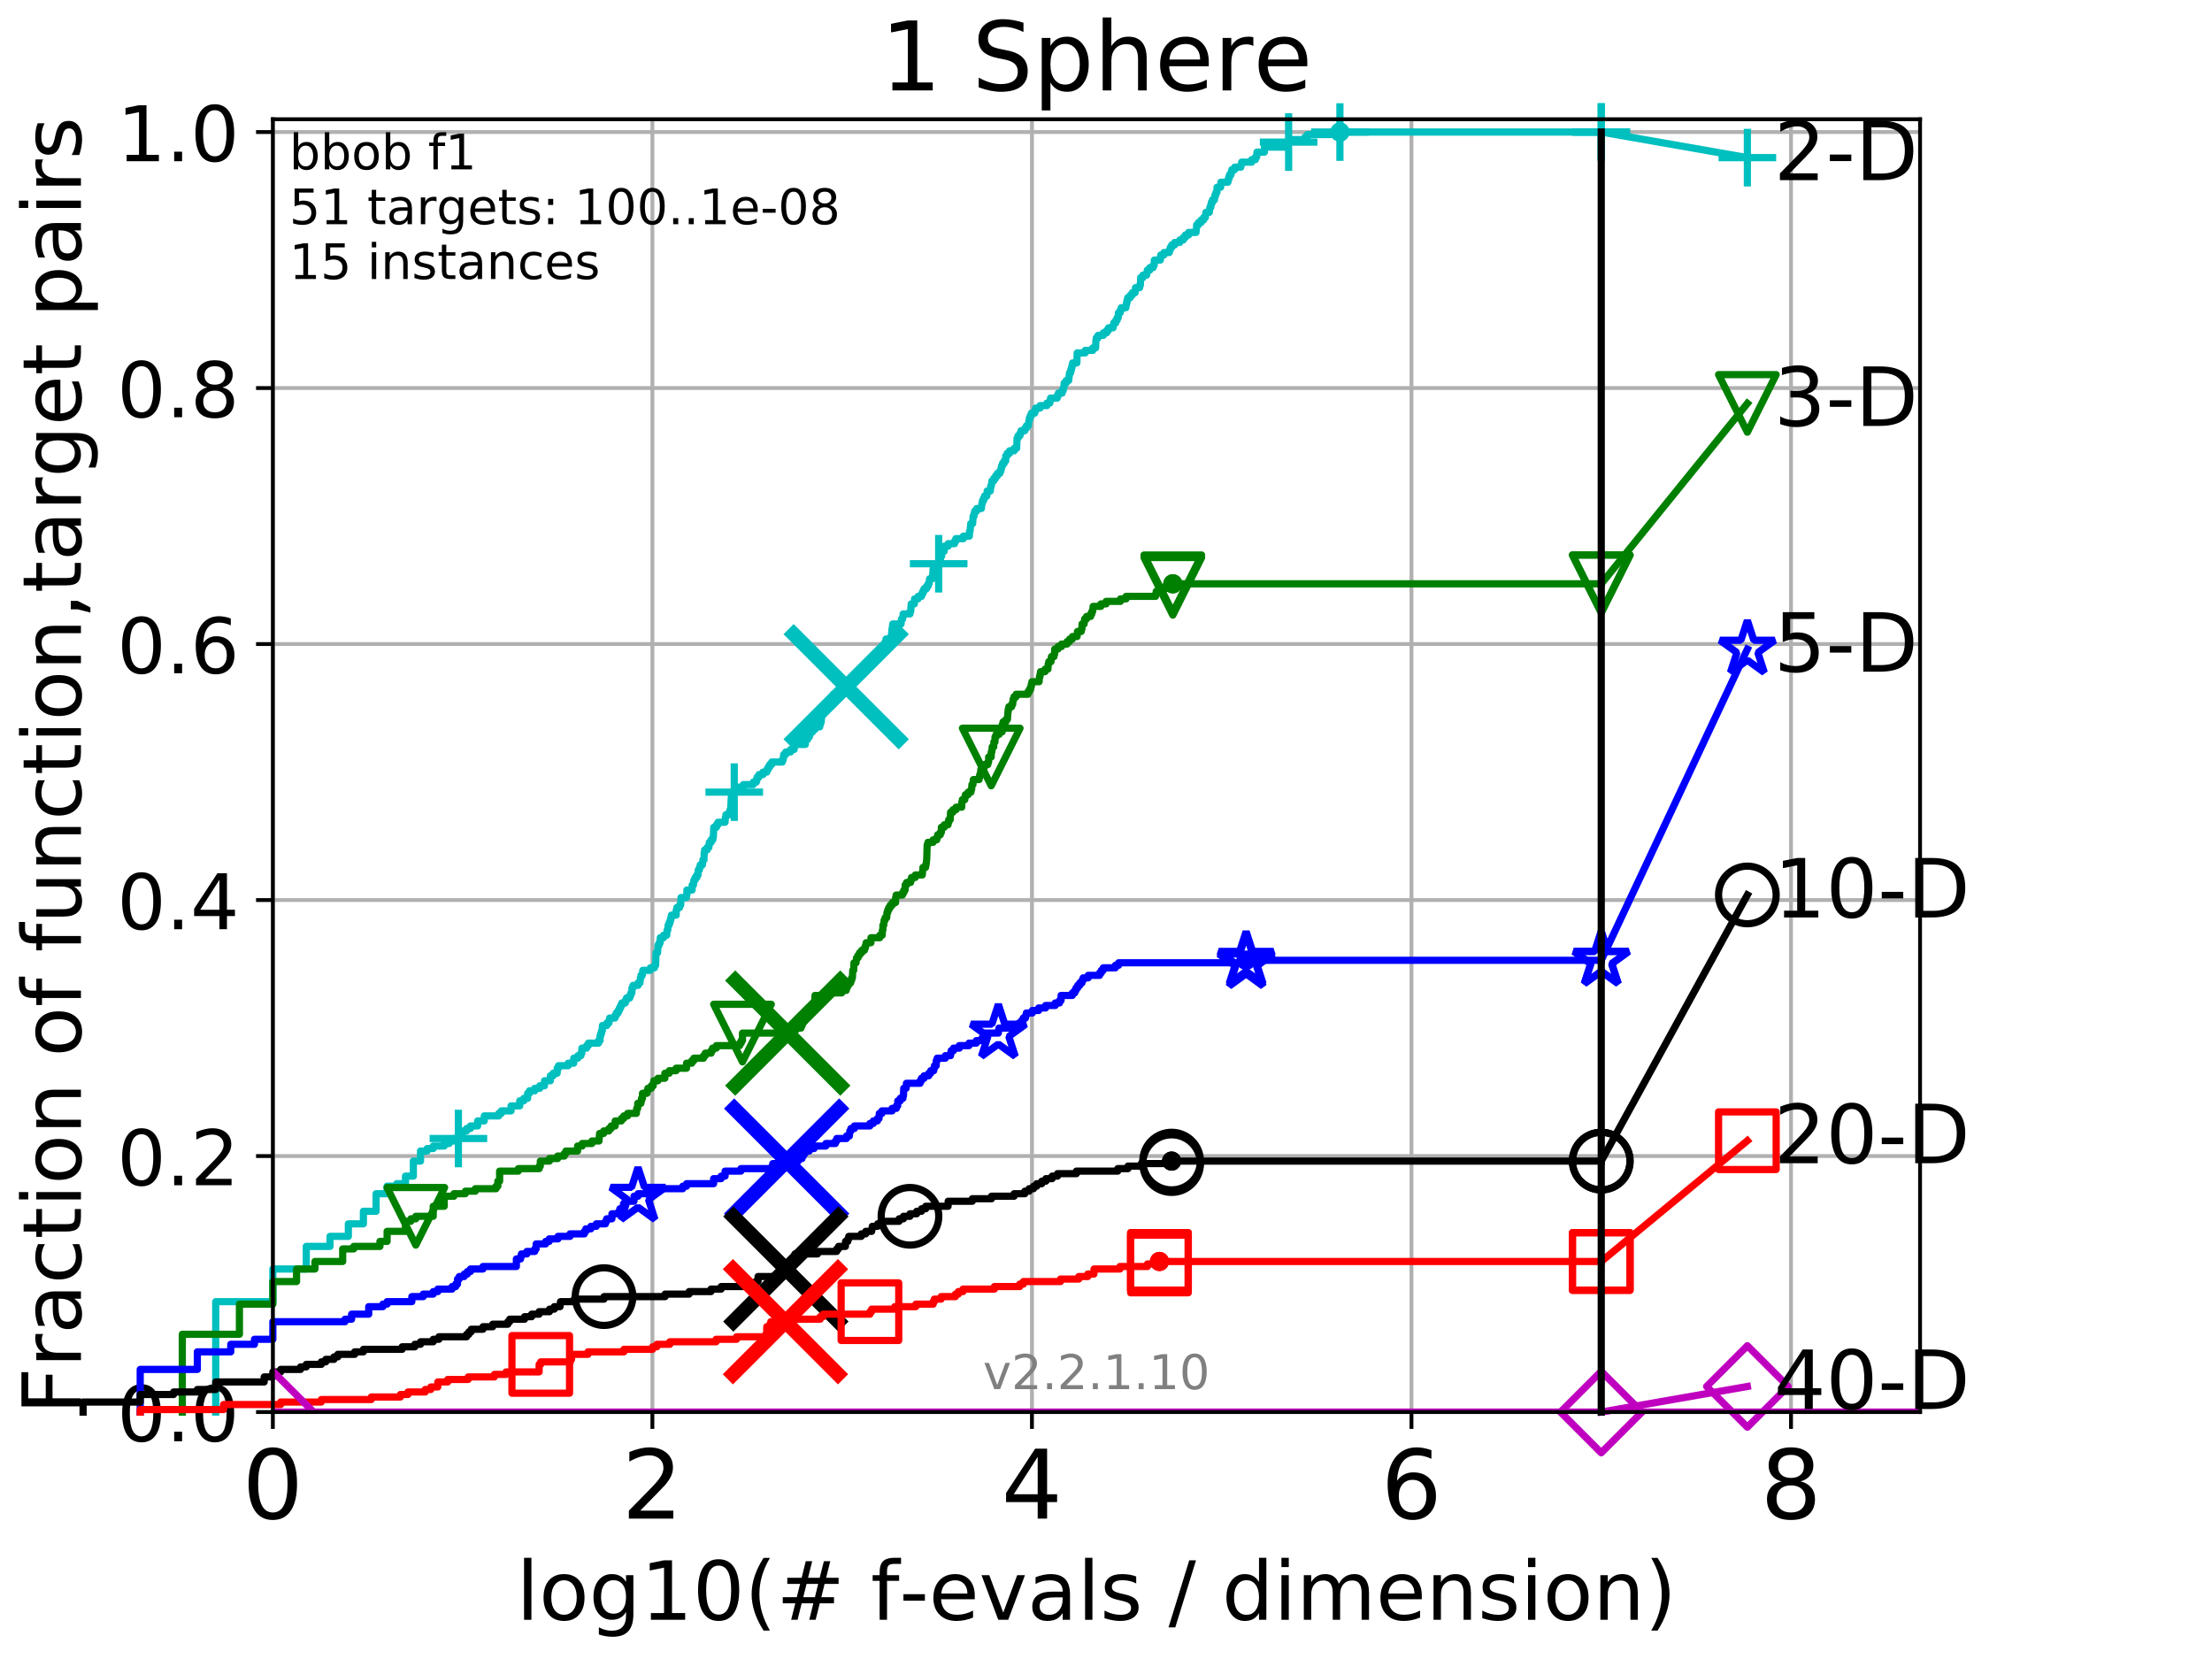 <?xml version="1.0" encoding="utf-8" standalone="no"?>
<!DOCTYPE svg PUBLIC "-//W3C//DTD SVG 1.1//EN"
  "http://www.w3.org/Graphics/SVG/1.1/DTD/svg11.dtd">
<!-- Created with matplotlib (http://matplotlib.org/) -->
<svg height="345.6pt" version="1.1" viewBox="0 0 460.8 345.6" width="460.8pt" xmlns="http://www.w3.org/2000/svg" xmlns:xlink="http://www.w3.org/1999/xlink">
 <defs>
  <style type="text/css">
*{stroke-linecap:butt;stroke-linejoin:round;}
  </style>
 </defs>
 <g id="figure_1">
  <g id="patch_1">
   <path d="M 0 345.6 
L 460.8 345.6 
L 460.8 0 
L 0 0 
z
" style="fill:#ffffff;"/>
  </g>
  <g id="axes_1">
   <g id="patch_2">
    <path d="M 56.84 294.16 
L 399.984 294.16 
L 399.984 24.84 
L 56.84 24.84 
z
" style="fill:#ffffff;"/>
   </g>
   <g id="matplotlib.axis_1">
    <g id="xtick_1">
     <g id="line2d_1">
      <path clip-path="url(#pf187bb7641)" d="M 56.84 294.16 
L 56.84 24.84 
" style="fill:none;stroke:#b0b0b0;stroke-linecap:square;stroke-width:0.8;"/>
     </g>
     <g id="line2d_2">
      <defs>
       <path d="M 0 0 
L 0 3.5 
" id="mb5927b3286" style="stroke:#000000;stroke-width:0.8;"/>
      </defs>
      <g>
       <use style="stroke:#000000;stroke-width:0.8;" x="56.84" xlink:href="#mb5927b3286" y="294.16"/>
      </g>
     </g>
     <g id="text_1">
      <!-- 0 -->
      <defs>
       <path d="M 31.781 66.406 
Q 24.172 66.406 20.328 58.906 
Q 16.5 51.422 16.5 36.375 
Q 16.5 21.391 20.328 13.891 
Q 24.172 6.391 31.781 6.391 
Q 39.453 6.391 43.281 13.891 
Q 47.125 21.391 47.125 36.375 
Q 47.125 51.422 43.281 58.906 
Q 39.453 66.406 31.781 66.406 
z
M 31.781 74.219 
Q 44.047 74.219 50.516 64.516 
Q 56.984 54.828 56.984 36.375 
Q 56.984 17.969 50.516 8.266 
Q 44.047 -1.422 31.781 -1.422 
Q 19.531 -1.422 13.062 8.266 
Q 6.594 17.969 6.594 36.375 
Q 6.594 54.828 13.062 64.516 
Q 19.531 74.219 31.781 74.219 
z
" id="DejaVuSans-30"/>
      </defs>
      <g transform="translate(50.477 316.357)scale(0.2 -0.2)">
       <use xlink:href="#DejaVuSans-30"/>
      </g>
     </g>
    </g>
    <g id="xtick_2">
     <g id="line2d_3">
      <path clip-path="url(#pf187bb7641)" d="M 135.905 294.16 
L 135.905 24.84 
" style="fill:none;stroke:#b0b0b0;stroke-linecap:square;stroke-width:0.8;"/>
     </g>
     <g id="line2d_4">
      <g>
       <use style="stroke:#000000;stroke-width:0.8;" x="135.905" xlink:href="#mb5927b3286" y="294.16"/>
      </g>
     </g>
     <g id="text_2">
      <!-- 2 -->
      <defs>
       <path d="M 19.188 8.297 
L 53.609 8.297 
L 53.609 0 
L 7.328 0 
L 7.328 8.297 
Q 12.938 14.109 22.625 23.891 
Q 32.328 33.688 34.812 36.531 
Q 39.547 41.844 41.422 45.531 
Q 43.312 49.219 43.312 52.781 
Q 43.312 58.594 39.234 62.25 
Q 35.156 65.922 28.609 65.922 
Q 23.969 65.922 18.812 64.312 
Q 13.672 62.703 7.812 59.422 
L 7.812 69.391 
Q 13.766 71.781 18.938 73 
Q 24.125 74.219 28.422 74.219 
Q 39.75 74.219 46.484 68.547 
Q 53.219 62.891 53.219 53.422 
Q 53.219 48.922 51.531 44.891 
Q 49.859 40.875 45.406 35.406 
Q 44.188 33.984 37.641 27.219 
Q 31.109 20.453 19.188 8.297 
z
" id="DejaVuSans-32"/>
      </defs>
      <g transform="translate(129.543 316.357)scale(0.2 -0.2)">
       <use xlink:href="#DejaVuSans-32"/>
      </g>
     </g>
    </g>
    <g id="xtick_3">
     <g id="line2d_5">
      <path clip-path="url(#pf187bb7641)" d="M 214.971 294.16 
L 214.971 24.84 
" style="fill:none;stroke:#b0b0b0;stroke-linecap:square;stroke-width:0.8;"/>
     </g>
     <g id="line2d_6">
      <g>
       <use style="stroke:#000000;stroke-width:0.8;" x="214.971" xlink:href="#mb5927b3286" y="294.16"/>
      </g>
     </g>
     <g id="text_3">
      <!-- 4 -->
      <defs>
       <path d="M 37.797 64.312 
L 12.891 25.391 
L 37.797 25.391 
z
M 35.203 72.906 
L 47.609 72.906 
L 47.609 25.391 
L 58.016 25.391 
L 58.016 17.188 
L 47.609 17.188 
L 47.609 0 
L 37.797 0 
L 37.797 17.188 
L 4.891 17.188 
L 4.891 26.703 
z
" id="DejaVuSans-34"/>
      </defs>
      <g transform="translate(208.608 316.357)scale(0.2 -0.2)">
       <use xlink:href="#DejaVuSans-34"/>
      </g>
     </g>
    </g>
    <g id="xtick_4">
     <g id="line2d_7">
      <path clip-path="url(#pf187bb7641)" d="M 294.036 294.16 
L 294.036 24.84 
" style="fill:none;stroke:#b0b0b0;stroke-linecap:square;stroke-width:0.8;"/>
     </g>
     <g id="line2d_8">
      <g>
       <use style="stroke:#000000;stroke-width:0.8;" x="294.036" xlink:href="#mb5927b3286" y="294.16"/>
      </g>
     </g>
     <g id="text_4">
      <!-- 6 -->
      <defs>
       <path d="M 33.016 40.375 
Q 26.375 40.375 22.484 35.828 
Q 18.609 31.297 18.609 23.391 
Q 18.609 15.531 22.484 10.953 
Q 26.375 6.391 33.016 6.391 
Q 39.656 6.391 43.531 10.953 
Q 47.406 15.531 47.406 23.391 
Q 47.406 31.297 43.531 35.828 
Q 39.656 40.375 33.016 40.375 
z
M 52.594 71.297 
L 52.594 62.312 
Q 48.875 64.062 45.094 64.984 
Q 41.312 65.922 37.594 65.922 
Q 27.828 65.922 22.672 59.328 
Q 17.531 52.734 16.797 39.406 
Q 19.672 43.656 24.016 45.922 
Q 28.375 48.188 33.594 48.188 
Q 44.578 48.188 50.953 41.516 
Q 57.328 34.859 57.328 23.391 
Q 57.328 12.156 50.688 5.359 
Q 44.047 -1.422 33.016 -1.422 
Q 20.359 -1.422 13.672 8.266 
Q 6.984 17.969 6.984 36.375 
Q 6.984 53.656 15.188 63.938 
Q 23.391 74.219 37.203 74.219 
Q 40.922 74.219 44.703 73.484 
Q 48.484 72.75 52.594 71.297 
z
" id="DejaVuSans-36"/>
      </defs>
      <g transform="translate(287.674 316.357)scale(0.2 -0.2)">
       <use xlink:href="#DejaVuSans-36"/>
      </g>
     </g>
    </g>
    <g id="xtick_5">
     <g id="line2d_9">
      <path clip-path="url(#pf187bb7641)" d="M 373.102 294.16 
L 373.102 24.84 
" style="fill:none;stroke:#b0b0b0;stroke-linecap:square;stroke-width:0.8;"/>
     </g>
     <g id="line2d_10">
      <g>
       <use style="stroke:#000000;stroke-width:0.8;" x="373.102" xlink:href="#mb5927b3286" y="294.16"/>
      </g>
     </g>
     <g id="text_5">
      <!-- 8 -->
      <defs>
       <path d="M 31.781 34.625 
Q 24.75 34.625 20.719 30.859 
Q 16.703 27.094 16.703 20.516 
Q 16.703 13.922 20.719 10.156 
Q 24.75 6.391 31.781 6.391 
Q 38.812 6.391 42.859 10.172 
Q 46.922 13.969 46.922 20.516 
Q 46.922 27.094 42.891 30.859 
Q 38.875 34.625 31.781 34.625 
z
M 21.922 38.812 
Q 15.578 40.375 12.031 44.719 
Q 8.5 49.078 8.5 55.328 
Q 8.5 64.062 14.719 69.141 
Q 20.953 74.219 31.781 74.219 
Q 42.672 74.219 48.875 69.141 
Q 55.078 64.062 55.078 55.328 
Q 55.078 49.078 51.531 44.719 
Q 48 40.375 41.703 38.812 
Q 48.828 37.156 52.797 32.312 
Q 56.781 27.484 56.781 20.516 
Q 56.781 9.906 50.312 4.234 
Q 43.844 -1.422 31.781 -1.422 
Q 19.734 -1.422 13.25 4.234 
Q 6.781 9.906 6.781 20.516 
Q 6.781 27.484 10.781 32.312 
Q 14.797 37.156 21.922 38.812 
z
M 18.312 54.391 
Q 18.312 48.734 21.844 45.562 
Q 25.391 42.391 31.781 42.391 
Q 38.141 42.391 41.719 45.562 
Q 45.312 48.734 45.312 54.391 
Q 45.312 60.062 41.719 63.234 
Q 38.141 66.406 31.781 66.406 
Q 25.391 66.406 21.844 63.234 
Q 18.312 60.062 18.312 54.391 
z
" id="DejaVuSans-38"/>
      </defs>
      <g transform="translate(366.739 316.357)scale(0.2 -0.2)">
       <use xlink:href="#DejaVuSans-38"/>
      </g>
     </g>
    </g>
    <g id="text_6">
     <!-- log10(# f-evals / dimension) -->
     <defs>
      <path d="M 9.422 75.984 
L 18.406 75.984 
L 18.406 0 
L 9.422 0 
z
" id="DejaVuSans-6c"/>
      <path d="M 30.609 48.391 
Q 23.391 48.391 19.188 42.75 
Q 14.984 37.109 14.984 27.297 
Q 14.984 17.484 19.156 11.844 
Q 23.344 6.203 30.609 6.203 
Q 37.797 6.203 41.984 11.859 
Q 46.188 17.531 46.188 27.297 
Q 46.188 37.016 41.984 42.703 
Q 37.797 48.391 30.609 48.391 
z
M 30.609 56 
Q 42.328 56 49.016 48.375 
Q 55.719 40.766 55.719 27.297 
Q 55.719 13.875 49.016 6.219 
Q 42.328 -1.422 30.609 -1.422 
Q 18.844 -1.422 12.172 6.219 
Q 5.516 13.875 5.516 27.297 
Q 5.516 40.766 12.172 48.375 
Q 18.844 56 30.609 56 
z
" id="DejaVuSans-6f"/>
      <path d="M 45.406 27.984 
Q 45.406 37.75 41.375 43.109 
Q 37.359 48.484 30.078 48.484 
Q 22.859 48.484 18.828 43.109 
Q 14.797 37.75 14.797 27.984 
Q 14.797 18.266 18.828 12.891 
Q 22.859 7.516 30.078 7.516 
Q 37.359 7.516 41.375 12.891 
Q 45.406 18.266 45.406 27.984 
z
M 54.391 6.781 
Q 54.391 -7.172 48.188 -13.984 
Q 42 -20.797 29.203 -20.797 
Q 24.469 -20.797 20.266 -20.094 
Q 16.062 -19.391 12.109 -17.922 
L 12.109 -9.188 
Q 16.062 -11.328 19.922 -12.344 
Q 23.781 -13.375 27.781 -13.375 
Q 36.625 -13.375 41.016 -8.766 
Q 45.406 -4.156 45.406 5.172 
L 45.406 9.625 
Q 42.625 4.781 38.281 2.391 
Q 33.938 0 27.875 0 
Q 17.828 0 11.672 7.656 
Q 5.516 15.328 5.516 27.984 
Q 5.516 40.672 11.672 48.328 
Q 17.828 56 27.875 56 
Q 33.938 56 38.281 53.609 
Q 42.625 51.219 45.406 46.391 
L 45.406 54.688 
L 54.391 54.688 
z
" id="DejaVuSans-67"/>
      <path d="M 12.406 8.297 
L 28.516 8.297 
L 28.516 63.922 
L 10.984 60.406 
L 10.984 69.391 
L 28.422 72.906 
L 38.281 72.906 
L 38.281 8.297 
L 54.391 8.297 
L 54.391 0 
L 12.406 0 
z
" id="DejaVuSans-31"/>
      <path d="M 31 75.875 
Q 24.469 64.656 21.281 53.656 
Q 18.109 42.672 18.109 31.391 
Q 18.109 20.125 21.312 9.062 
Q 24.516 -2 31 -13.188 
L 23.188 -13.188 
Q 15.875 -1.703 12.234 9.375 
Q 8.594 20.453 8.594 31.391 
Q 8.594 42.281 12.203 53.312 
Q 15.828 64.359 23.188 75.875 
z
" id="DejaVuSans-28"/>
      <path d="M 51.125 44 
L 36.922 44 
L 32.812 27.688 
L 47.125 27.688 
z
M 43.797 71.781 
L 38.719 51.516 
L 52.984 51.516 
L 58.109 71.781 
L 65.922 71.781 
L 60.891 51.516 
L 76.125 51.516 
L 76.125 44 
L 58.984 44 
L 54.984 27.688 
L 70.516 27.688 
L 70.516 20.219 
L 53.078 20.219 
L 48 0 
L 40.188 0 
L 45.219 20.219 
L 30.906 20.219 
L 25.875 0 
L 18.016 0 
L 23.094 20.219 
L 7.719 20.219 
L 7.719 27.688 
L 24.906 27.688 
L 29 44 
L 13.281 44 
L 13.281 51.516 
L 30.906 51.516 
L 35.891 71.781 
z
" id="DejaVuSans-23"/>
      <path id="DejaVuSans-20"/>
      <path d="M 37.109 75.984 
L 37.109 68.5 
L 28.516 68.5 
Q 23.688 68.5 21.797 66.547 
Q 19.922 64.594 19.922 59.516 
L 19.922 54.688 
L 34.719 54.688 
L 34.719 47.703 
L 19.922 47.703 
L 19.922 0 
L 10.891 0 
L 10.891 47.703 
L 2.297 47.703 
L 2.297 54.688 
L 10.891 54.688 
L 10.891 58.5 
Q 10.891 67.625 15.141 71.797 
Q 19.391 75.984 28.609 75.984 
z
" id="DejaVuSans-66"/>
      <path d="M 4.891 31.391 
L 31.203 31.391 
L 31.203 23.391 
L 4.891 23.391 
z
" id="DejaVuSans-2d"/>
      <path d="M 56.203 29.594 
L 56.203 25.203 
L 14.891 25.203 
Q 15.484 15.922 20.484 11.062 
Q 25.484 6.203 34.422 6.203 
Q 39.594 6.203 44.453 7.469 
Q 49.312 8.734 54.109 11.281 
L 54.109 2.781 
Q 49.266 0.734 44.188 -0.344 
Q 39.109 -1.422 33.891 -1.422 
Q 20.797 -1.422 13.156 6.188 
Q 5.516 13.812 5.516 26.812 
Q 5.516 40.234 12.766 48.109 
Q 20.016 56 32.328 56 
Q 43.359 56 49.781 48.891 
Q 56.203 41.797 56.203 29.594 
z
M 47.219 32.234 
Q 47.125 39.594 43.094 43.984 
Q 39.062 48.391 32.422 48.391 
Q 24.906 48.391 20.391 44.141 
Q 15.875 39.891 15.188 32.172 
z
" id="DejaVuSans-65"/>
      <path d="M 2.984 54.688 
L 12.5 54.688 
L 29.594 8.797 
L 46.688 54.688 
L 56.203 54.688 
L 35.688 0 
L 23.484 0 
z
" id="DejaVuSans-76"/>
      <path d="M 34.281 27.484 
Q 23.391 27.484 19.188 25 
Q 14.984 22.516 14.984 16.5 
Q 14.984 11.719 18.141 8.906 
Q 21.297 6.109 26.703 6.109 
Q 34.188 6.109 38.703 11.406 
Q 43.219 16.703 43.219 25.484 
L 43.219 27.484 
z
M 52.203 31.203 
L 52.203 0 
L 43.219 0 
L 43.219 8.297 
Q 40.141 3.328 35.547 0.953 
Q 30.953 -1.422 24.312 -1.422 
Q 15.922 -1.422 10.953 3.297 
Q 6 8.016 6 15.922 
Q 6 25.141 12.172 29.828 
Q 18.359 34.516 30.609 34.516 
L 43.219 34.516 
L 43.219 35.406 
Q 43.219 41.609 39.141 45 
Q 35.062 48.391 27.688 48.391 
Q 23 48.391 18.547 47.266 
Q 14.109 46.141 10.016 43.891 
L 10.016 52.203 
Q 14.938 54.109 19.578 55.047 
Q 24.219 56 28.609 56 
Q 40.484 56 46.344 49.844 
Q 52.203 43.703 52.203 31.203 
z
" id="DejaVuSans-61"/>
      <path d="M 44.281 53.078 
L 44.281 44.578 
Q 40.484 46.531 36.375 47.5 
Q 32.281 48.484 27.875 48.484 
Q 21.188 48.484 17.844 46.438 
Q 14.5 44.391 14.5 40.281 
Q 14.5 37.156 16.891 35.375 
Q 19.281 33.594 26.516 31.984 
L 29.594 31.297 
Q 39.156 29.25 43.188 25.516 
Q 47.219 21.781 47.219 15.094 
Q 47.219 7.469 41.188 3.016 
Q 35.156 -1.422 24.609 -1.422 
Q 20.219 -1.422 15.453 -0.562 
Q 10.688 0.297 5.422 2 
L 5.422 11.281 
Q 10.406 8.688 15.234 7.391 
Q 20.062 6.109 24.812 6.109 
Q 31.156 6.109 34.562 8.281 
Q 37.984 10.453 37.984 14.406 
Q 37.984 18.062 35.516 20.016 
Q 33.062 21.969 24.703 23.781 
L 21.578 24.516 
Q 13.234 26.266 9.516 29.906 
Q 5.812 33.547 5.812 39.891 
Q 5.812 47.609 11.281 51.797 
Q 16.75 56 26.812 56 
Q 31.781 56 36.172 55.266 
Q 40.578 54.547 44.281 53.078 
z
" id="DejaVuSans-73"/>
      <path d="M 25.391 72.906 
L 33.688 72.906 
L 8.297 -9.281 
L 0 -9.281 
z
" id="DejaVuSans-2f"/>
      <path d="M 45.406 46.391 
L 45.406 75.984 
L 54.391 75.984 
L 54.391 0 
L 45.406 0 
L 45.406 8.203 
Q 42.578 3.328 38.25 0.953 
Q 33.938 -1.422 27.875 -1.422 
Q 17.969 -1.422 11.734 6.484 
Q 5.516 14.406 5.516 27.297 
Q 5.516 40.188 11.734 48.094 
Q 17.969 56 27.875 56 
Q 33.938 56 38.25 53.625 
Q 42.578 51.266 45.406 46.391 
z
M 14.797 27.297 
Q 14.797 17.391 18.875 11.75 
Q 22.953 6.109 30.078 6.109 
Q 37.203 6.109 41.297 11.75 
Q 45.406 17.391 45.406 27.297 
Q 45.406 37.203 41.297 42.844 
Q 37.203 48.484 30.078 48.484 
Q 22.953 48.484 18.875 42.844 
Q 14.797 37.203 14.797 27.297 
z
" id="DejaVuSans-64"/>
      <path d="M 9.422 54.688 
L 18.406 54.688 
L 18.406 0 
L 9.422 0 
z
M 9.422 75.984 
L 18.406 75.984 
L 18.406 64.594 
L 9.422 64.594 
z
" id="DejaVuSans-69"/>
      <path d="M 52 44.188 
Q 55.375 50.25 60.062 53.125 
Q 64.75 56 71.094 56 
Q 79.641 56 84.281 50.016 
Q 88.922 44.047 88.922 33.016 
L 88.922 0 
L 79.891 0 
L 79.891 32.719 
Q 79.891 40.578 77.094 44.375 
Q 74.312 48.188 68.609 48.188 
Q 61.625 48.188 57.562 43.547 
Q 53.516 38.922 53.516 30.906 
L 53.516 0 
L 44.484 0 
L 44.484 32.719 
Q 44.484 40.625 41.703 44.406 
Q 38.922 48.188 33.109 48.188 
Q 26.219 48.188 22.156 43.531 
Q 18.109 38.875 18.109 30.906 
L 18.109 0 
L 9.078 0 
L 9.078 54.688 
L 18.109 54.688 
L 18.109 46.188 
Q 21.188 51.219 25.484 53.609 
Q 29.781 56 35.688 56 
Q 41.656 56 45.828 52.969 
Q 50 49.953 52 44.188 
z
" id="DejaVuSans-6d"/>
      <path d="M 54.891 33.016 
L 54.891 0 
L 45.906 0 
L 45.906 32.719 
Q 45.906 40.484 42.875 44.328 
Q 39.844 48.188 33.797 48.188 
Q 26.516 48.188 22.312 43.547 
Q 18.109 38.922 18.109 30.906 
L 18.109 0 
L 9.078 0 
L 9.078 54.688 
L 18.109 54.688 
L 18.109 46.188 
Q 21.344 51.125 25.703 53.562 
Q 30.078 56 35.797 56 
Q 45.219 56 50.047 50.172 
Q 54.891 44.344 54.891 33.016 
z
" id="DejaVuSans-6e"/>
      <path d="M 8.016 75.875 
L 15.828 75.875 
Q 23.141 64.359 26.781 53.312 
Q 30.422 42.281 30.422 31.391 
Q 30.422 20.453 26.781 9.375 
Q 23.141 -1.703 15.828 -13.188 
L 8.016 -13.188 
Q 14.5 -2 17.703 9.062 
Q 20.906 20.125 20.906 31.391 
Q 20.906 42.672 17.703 53.656 
Q 14.5 64.656 8.016 75.875 
z
" id="DejaVuSans-29"/>
     </defs>
     <g transform="translate(107.571 337.434)scale(0.17 -0.17)">
      <use xlink:href="#DejaVuSans-6c"/>
      <use x="27.783" xlink:href="#DejaVuSans-6f"/>
      <use x="88.965" xlink:href="#DejaVuSans-67"/>
      <use x="152.441" xlink:href="#DejaVuSans-31"/>
      <use x="216.064" xlink:href="#DejaVuSans-30"/>
      <use x="279.688" xlink:href="#DejaVuSans-28"/>
      <use x="318.701" xlink:href="#DejaVuSans-23"/>
      <use x="402.49" xlink:href="#DejaVuSans-20"/>
      <use x="434.277" xlink:href="#DejaVuSans-66"/>
      <use x="469.404" xlink:href="#DejaVuSans-2d"/>
      <use x="505.488" xlink:href="#DejaVuSans-65"/>
      <use x="567.012" xlink:href="#DejaVuSans-76"/>
      <use x="626.191" xlink:href="#DejaVuSans-61"/>
      <use x="687.471" xlink:href="#DejaVuSans-6c"/>
      <use x="715.254" xlink:href="#DejaVuSans-73"/>
      <use x="767.354" xlink:href="#DejaVuSans-20"/>
      <use x="799.141" xlink:href="#DejaVuSans-2f"/>
      <use x="832.832" xlink:href="#DejaVuSans-20"/>
      <use x="864.619" xlink:href="#DejaVuSans-64"/>
      <use x="928.096" xlink:href="#DejaVuSans-69"/>
      <use x="955.879" xlink:href="#DejaVuSans-6d"/>
      <use x="1053.291" xlink:href="#DejaVuSans-65"/>
      <use x="1114.814" xlink:href="#DejaVuSans-6e"/>
      <use x="1178.193" xlink:href="#DejaVuSans-73"/>
      <use x="1230.293" xlink:href="#DejaVuSans-69"/>
      <use x="1258.076" xlink:href="#DejaVuSans-6f"/>
      <use x="1319.258" xlink:href="#DejaVuSans-6e"/>
      <use x="1382.637" xlink:href="#DejaVuSans-29"/>
     </g>
    </g>
   </g>
   <g id="matplotlib.axis_2">
    <g id="ytick_1">
     <g id="line2d_11">
      <path clip-path="url(#pf187bb7641)" d="M 56.84 294.16 
L 399.984 294.16 
" style="fill:none;stroke:#b0b0b0;stroke-linecap:square;stroke-width:0.8;"/>
     </g>
     <g id="line2d_12">
      <defs>
       <path d="M 0 0 
L -3.5 0 
" id="ma9ab6a86c5" style="stroke:#000000;stroke-width:0.8;"/>
      </defs>
      <g>
       <use style="stroke:#000000;stroke-width:0.8;" x="56.84" xlink:href="#ma9ab6a86c5" y="294.16"/>
      </g>
     </g>
     <g id="text_7">
      <!-- 0.0 -->
      <defs>
       <path d="M 10.688 12.406 
L 21 12.406 
L 21 0 
L 10.688 0 
z
" id="DejaVuSans-2e"/>
      </defs>
      <g transform="translate(24.395 300.239)scale(0.16 -0.16)">
       <use xlink:href="#DejaVuSans-30"/>
       <use x="63.623" xlink:href="#DejaVuSans-2e"/>
       <use x="95.41" xlink:href="#DejaVuSans-30"/>
      </g>
     </g>
    </g>
    <g id="ytick_2">
     <g id="line2d_13">
      <path clip-path="url(#pf187bb7641)" d="M 56.84 240.829 
L 399.984 240.829 
" style="fill:none;stroke:#b0b0b0;stroke-linecap:square;stroke-width:0.8;"/>
     </g>
     <g id="line2d_14">
      <g>
       <use style="stroke:#000000;stroke-width:0.8;" x="56.84" xlink:href="#ma9ab6a86c5" y="240.829"/>
      </g>
     </g>
     <g id="text_8">
      <!-- 0.2 -->
      <g transform="translate(24.395 246.908)scale(0.16 -0.16)">
       <use xlink:href="#DejaVuSans-30"/>
       <use x="63.623" xlink:href="#DejaVuSans-2e"/>
       <use x="95.41" xlink:href="#DejaVuSans-32"/>
      </g>
     </g>
    </g>
    <g id="ytick_3">
     <g id="line2d_15">
      <path clip-path="url(#pf187bb7641)" d="M 56.84 187.499 
L 399.984 187.499 
" style="fill:none;stroke:#b0b0b0;stroke-linecap:square;stroke-width:0.8;"/>
     </g>
     <g id="line2d_16">
      <g>
       <use style="stroke:#000000;stroke-width:0.8;" x="56.84" xlink:href="#ma9ab6a86c5" y="187.499"/>
      </g>
     </g>
     <g id="text_9">
      <!-- 0.4 -->
      <g transform="translate(24.395 193.577)scale(0.16 -0.16)">
       <use xlink:href="#DejaVuSans-30"/>
       <use x="63.623" xlink:href="#DejaVuSans-2e"/>
       <use x="95.41" xlink:href="#DejaVuSans-34"/>
      </g>
     </g>
    </g>
    <g id="ytick_4">
     <g id="line2d_17">
      <path clip-path="url(#pf187bb7641)" d="M 56.84 134.168 
L 399.984 134.168 
" style="fill:none;stroke:#b0b0b0;stroke-linecap:square;stroke-width:0.8;"/>
     </g>
     <g id="line2d_18">
      <g>
       <use style="stroke:#000000;stroke-width:0.8;" x="56.84" xlink:href="#ma9ab6a86c5" y="134.168"/>
      </g>
     </g>
     <g id="text_10">
      <!-- 0.6 -->
      <g transform="translate(24.395 140.247)scale(0.16 -0.16)">
       <use xlink:href="#DejaVuSans-30"/>
       <use x="63.623" xlink:href="#DejaVuSans-2e"/>
       <use x="95.41" xlink:href="#DejaVuSans-36"/>
      </g>
     </g>
    </g>
    <g id="ytick_5">
     <g id="line2d_19">
      <path clip-path="url(#pf187bb7641)" d="M 56.84 80.837 
L 399.984 80.837 
" style="fill:none;stroke:#b0b0b0;stroke-linecap:square;stroke-width:0.8;"/>
     </g>
     <g id="line2d_20">
      <g>
       <use style="stroke:#000000;stroke-width:0.8;" x="56.84" xlink:href="#ma9ab6a86c5" y="80.837"/>
      </g>
     </g>
     <g id="text_11">
      <!-- 0.8 -->
      <g transform="translate(24.395 86.916)scale(0.16 -0.16)">
       <use xlink:href="#DejaVuSans-30"/>
       <use x="63.623" xlink:href="#DejaVuSans-2e"/>
       <use x="95.41" xlink:href="#DejaVuSans-38"/>
      </g>
     </g>
    </g>
    <g id="ytick_6">
     <g id="line2d_21">
      <path clip-path="url(#pf187bb7641)" d="M 56.84 27.507 
L 399.984 27.507 
" style="fill:none;stroke:#b0b0b0;stroke-linecap:square;stroke-width:0.8;"/>
     </g>
     <g id="line2d_22">
      <g>
       <use style="stroke:#000000;stroke-width:0.8;" x="56.84" xlink:href="#ma9ab6a86c5" y="27.507"/>
      </g>
     </g>
     <g id="text_12">
      <!-- 1.0 -->
      <g transform="translate(24.395 33.585)scale(0.16 -0.16)">
       <use xlink:href="#DejaVuSans-31"/>
       <use x="63.623" xlink:href="#DejaVuSans-2e"/>
       <use x="95.41" xlink:href="#DejaVuSans-30"/>
      </g>
     </g>
    </g>
    <g id="text_13">
     <!-- Fraction of function,target pairs -->
     <defs>
      <path d="M 9.812 72.906 
L 51.703 72.906 
L 51.703 64.594 
L 19.672 64.594 
L 19.672 43.109 
L 48.578 43.109 
L 48.578 34.812 
L 19.672 34.812 
L 19.672 0 
L 9.812 0 
z
" id="DejaVuSans-46"/>
      <path d="M 41.109 46.297 
Q 39.594 47.172 37.812 47.578 
Q 36.031 48 33.891 48 
Q 26.266 48 22.188 43.047 
Q 18.109 38.094 18.109 28.812 
L 18.109 0 
L 9.078 0 
L 9.078 54.688 
L 18.109 54.688 
L 18.109 46.188 
Q 20.953 51.172 25.484 53.578 
Q 30.031 56 36.531 56 
Q 37.453 56 38.578 55.875 
Q 39.703 55.766 41.062 55.516 
z
" id="DejaVuSans-72"/>
      <path d="M 48.781 52.594 
L 48.781 44.188 
Q 44.969 46.297 41.141 47.344 
Q 37.312 48.391 33.406 48.391 
Q 24.656 48.391 19.812 42.844 
Q 14.984 37.312 14.984 27.297 
Q 14.984 17.281 19.812 11.734 
Q 24.656 6.203 33.406 6.203 
Q 37.312 6.203 41.141 7.25 
Q 44.969 8.297 48.781 10.406 
L 48.781 2.094 
Q 45.016 0.344 40.984 -0.531 
Q 36.969 -1.422 32.422 -1.422 
Q 20.062 -1.422 12.781 6.344 
Q 5.516 14.109 5.516 27.297 
Q 5.516 40.672 12.859 48.328 
Q 20.219 56 33.016 56 
Q 37.156 56 41.109 55.141 
Q 45.062 54.297 48.781 52.594 
z
" id="DejaVuSans-63"/>
      <path d="M 18.312 70.219 
L 18.312 54.688 
L 36.812 54.688 
L 36.812 47.703 
L 18.312 47.703 
L 18.312 18.016 
Q 18.312 11.328 20.141 9.422 
Q 21.969 7.516 27.594 7.516 
L 36.812 7.516 
L 36.812 0 
L 27.594 0 
Q 17.188 0 13.234 3.875 
Q 9.281 7.766 9.281 18.016 
L 9.281 47.703 
L 2.688 47.703 
L 2.688 54.688 
L 9.281 54.688 
L 9.281 70.219 
z
" id="DejaVuSans-74"/>
      <path d="M 8.5 21.578 
L 8.5 54.688 
L 17.484 54.688 
L 17.484 21.922 
Q 17.484 14.156 20.5 10.266 
Q 23.531 6.391 29.594 6.391 
Q 36.859 6.391 41.078 11.031 
Q 45.312 15.672 45.312 23.688 
L 45.312 54.688 
L 54.297 54.688 
L 54.297 0 
L 45.312 0 
L 45.312 8.406 
Q 42.047 3.422 37.719 1 
Q 33.406 -1.422 27.688 -1.422 
Q 18.266 -1.422 13.375 4.438 
Q 8.5 10.297 8.5 21.578 
z
M 31.109 56 
z
" id="DejaVuSans-75"/>
      <path d="M 11.719 12.406 
L 22.016 12.406 
L 22.016 4 
L 14.016 -11.625 
L 7.719 -11.625 
L 11.719 4 
z
" id="DejaVuSans-2c"/>
      <path d="M 18.109 8.203 
L 18.109 -20.797 
L 9.078 -20.797 
L 9.078 54.688 
L 18.109 54.688 
L 18.109 46.391 
Q 20.953 51.266 25.266 53.625 
Q 29.594 56 35.594 56 
Q 45.562 56 51.781 48.094 
Q 58.016 40.188 58.016 27.297 
Q 58.016 14.406 51.781 6.484 
Q 45.562 -1.422 35.594 -1.422 
Q 29.594 -1.422 25.266 0.953 
Q 20.953 3.328 18.109 8.203 
z
M 48.688 27.297 
Q 48.688 37.203 44.609 42.844 
Q 40.531 48.484 33.406 48.484 
Q 26.266 48.484 22.188 42.844 
Q 18.109 37.203 18.109 27.297 
Q 18.109 17.391 22.188 11.75 
Q 26.266 6.109 33.406 6.109 
Q 40.531 6.109 44.609 11.75 
Q 48.688 17.391 48.688 27.297 
z
" id="DejaVuSans-70"/>
     </defs>
     <g transform="translate(16.86 294.639)rotate(-90)scale(0.17 -0.17)">
      <use xlink:href="#DejaVuSans-46"/>
      <use x="57.41" xlink:href="#DejaVuSans-72"/>
      <use x="98.523" xlink:href="#DejaVuSans-61"/>
      <use x="159.803" xlink:href="#DejaVuSans-63"/>
      <use x="214.783" xlink:href="#DejaVuSans-74"/>
      <use x="253.992" xlink:href="#DejaVuSans-69"/>
      <use x="281.775" xlink:href="#DejaVuSans-6f"/>
      <use x="342.957" xlink:href="#DejaVuSans-6e"/>
      <use x="406.336" xlink:href="#DejaVuSans-20"/>
      <use x="438.123" xlink:href="#DejaVuSans-6f"/>
      <use x="499.305" xlink:href="#DejaVuSans-66"/>
      <use x="534.51" xlink:href="#DejaVuSans-20"/>
      <use x="566.297" xlink:href="#DejaVuSans-66"/>
      <use x="601.502" xlink:href="#DejaVuSans-75"/>
      <use x="664.881" xlink:href="#DejaVuSans-6e"/>
      <use x="728.26" xlink:href="#DejaVuSans-63"/>
      <use x="783.24" xlink:href="#DejaVuSans-74"/>
      <use x="822.449" xlink:href="#DejaVuSans-69"/>
      <use x="850.232" xlink:href="#DejaVuSans-6f"/>
      <use x="911.414" xlink:href="#DejaVuSans-6e"/>
      <use x="974.793" xlink:href="#DejaVuSans-2c"/>
      <use x="1006.58" xlink:href="#DejaVuSans-74"/>
      <use x="1045.789" xlink:href="#DejaVuSans-61"/>
      <use x="1107.068" xlink:href="#DejaVuSans-72"/>
      <use x="1148.166" xlink:href="#DejaVuSans-67"/>
      <use x="1211.643" xlink:href="#DejaVuSans-65"/>
      <use x="1273.166" xlink:href="#DejaVuSans-74"/>
      <use x="1312.375" xlink:href="#DejaVuSans-20"/>
      <use x="1344.162" xlink:href="#DejaVuSans-70"/>
      <use x="1407.639" xlink:href="#DejaVuSans-61"/>
      <use x="1468.918" xlink:href="#DejaVuSans-69"/>
      <use x="1496.701" xlink:href="#DejaVuSans-72"/>
      <use x="1537.814" xlink:href="#DejaVuSans-73"/>
     </g>
    </g>
   </g>
   <g id="line2d_23">
    <defs>
     <path d="M 0 1.5 
C 0.398 1.5 0.779 1.342 1.061 1.061 
C 1.342 0.779 1.5 0.398 1.5 0 
C 1.5 -0.398 1.342 -0.779 1.061 -1.061 
C 0.779 -1.342 0.398 -1.5 0 -1.5 
C -0.398 -1.5 -0.779 -1.342 -1.061 -1.061 
C -1.342 -0.779 -1.5 -0.398 -1.5 0 
C -1.5 0.398 -1.342 0.779 -1.061 1.061 
C -0.779 1.342 -0.398 1.5 0 1.5 
z
" id="m94c7fb6440" style="stroke:#00bfbf;"/>
    </defs>
    <g>
     <use style="fill:#00bfbf;stroke:#00bfbf;" x="279.128" xlink:href="#m94c7fb6440" y="27.507"/>
     <use style="fill:#00bfbf;stroke:#00bfbf;" x="279.128" xlink:href="#m94c7fb6440" y="27.507"/>
    </g>
   </g>
   <g id="line2d_24">
    <path d="M 44.939 294.16 
L 44.939 271.155 
L 56.84 271.155 
L 56.84 264.358 
L 63.801 264.358 
L 63.801 259.652 
L 68.741 259.652 
L 68.741 257.561 
L 72.572 257.561 
L 72.572 254.946 
L 75.702 254.946 
L 75.702 252.332 
L 78.348 252.332 
L 78.348 248.672 
L 80.641 248.672 
L 80.641 247.104 
L 82.663 247.104 
L 82.663 246.581 
L 84.472 246.581 
L 84.472 245.012 
L 86.109 245.012 
L 86.109 241.875 
L 87.602 241.875 
L 87.602 239.784 
L 88.977 239.784 
L 88.977 239.261 
L 90.249 239.261 
L 90.249 238.738 
L 92.542 238.738 
L 92.542 238.215 
L 93.582 238.215 
L 93.582 237.692 
L 94.564 237.692 
L 94.564 237.169 
L 95.492 237.169 
L 95.492 236.124 
L 96.373 236.124 
L 96.373 235.601 
L 97.21 235.601 
L 97.21 235.078 
L 98.009 235.078 
L 98.009 234.555 
L 99.503 234.555 
L 99.503 233.509 
L 100.877 233.509 
L 100.877 232.464 
L 103.897 232.464 
L 103.897 231.941 
L 104.442 231.941 
L 104.442 231.418 
L 106.464 231.418 
L 106.464 230.372 
L 108.273 230.372 
L 108.273 229.327 
L 109.111 229.327 
L 109.111 228.804 
L 109.91 228.804 
L 109.91 227.758 
L 110.295 227.758 
L 110.295 227.235 
L 111.404 227.235 
L 111.404 226.712 
L 112.444 226.712 
L 112.444 226.19 
L 113.426 226.19 
L 113.426 225.144 
L 114.653 225.144 
L 114.653 224.098 
L 115.235 224.098 
L 115.235 223.575 
L 116.072 223.575 
L 116.072 222.53 
L 116.343 222.53 
L 116.343 222.007 
L 118.365 222.007 
L 118.365 221.484 
L 119.518 221.484 
L 119.518 220.438 
L 120.387 220.438 
L 120.387 219.915 
L 121.011 219.915 
L 121.011 219.392 
L 121.215 219.392 
L 121.215 218.347 
L 122.196 218.347 
L 122.196 217.824 
L 122.573 217.824 
L 122.573 217.301 
L 124.678 217.301 
L 124.678 216.778 
L 125.005 216.778 
L 125.005 215.733 
L 125.167 215.733 
L 125.167 215.21 
L 125.326 215.21 
L 125.326 214.687 
L 125.484 214.687 
L 125.484 213.641 
L 126.404 213.641 
L 126.404 213.118 
L 126.847 213.118 
L 126.847 212.595 
L 126.991 212.595 
L 126.991 212.073 
L 128.109 212.073 
L 128.109 211.55 
L 128.377 211.55 
L 128.377 211.027 
L 128.772 211.027 
L 128.772 210.504 
L 129.03 210.504 
L 129.03 209.981 
L 129.284 209.981 
L 129.284 209.458 
L 129.535 209.458 
L 129.535 208.935 
L 130.265 208.935 
L 130.265 208.413 
L 130.502 208.413 
L 130.502 207.89 
L 131.194 207.89 
L 131.194 207.367 
L 131.418 207.367 
L 131.418 206.844 
L 131.64 206.844 
L 131.64 205.798 
L 131.858 205.798 
L 131.858 205.276 
L 132.912 205.276 
L 132.912 204.753 
L 133.316 204.753 
L 133.416 203.707 
L 133.514 203.707 
L 133.514 203.184 
L 133.808 203.184 
L 133.905 202.138 
L 135.471 202.138 
L 135.471 201.616 
L 136.329 201.616 
L 136.329 201.093 
L 136.579 201.093 
L 136.661 198.478 
L 136.987 198.478 
L 137.067 196.91 
L 137.306 196.91 
L 137.306 196.387 
L 137.542 196.387 
L 137.542 195.341 
L 138.23 195.341 
L 138.23 194.819 
L 138.892 194.819 
L 138.964 193.773 
L 139.107 193.773 
L 139.178 192.727 
L 139.39 192.727 
L 139.39 192.204 
L 139.599 192.204 
L 139.599 191.681 
L 139.737 191.681 
L 139.737 191.159 
L 139.873 191.159 
L 139.873 190.636 
L 140.866 190.636 
L 140.866 189.59 
L 140.994 189.59 
L 140.994 189.067 
L 141.559 189.067 
L 141.559 188.544 
L 141.804 188.544 
L 141.865 186.976 
L 142.981 186.976 
L 142.981 186.453 
L 143.094 186.453 
L 143.094 185.407 
L 144.188 185.407 
L 144.188 184.362 
L 144.451 184.362 
L 144.555 183.316 
L 144.813 183.316 
L 144.813 182.793 
L 145.167 182.793 
L 145.167 182.27 
L 145.415 182.27 
L 145.464 181.224 
L 145.708 181.224 
L 145.708 180.702 
L 145.853 180.702 
L 145.853 180.179 
L 146.328 180.179 
L 146.421 179.133 
L 146.652 179.133 
L 146.698 177.564 
L 146.789 177.564 
L 146.789 177.042 
L 147.327 177.042 
L 147.327 176.519 
L 147.677 176.519 
L 147.763 175.473 
L 148.146 175.473 
L 148.146 174.95 
L 148.479 174.95 
L 148.479 174.427 
L 148.603 174.427 
L 148.684 172.336 
L 149.246 172.336 
L 149.246 171.813 
L 149.559 171.813 
L 149.559 171.29 
L 151.043 171.29 
L 151.114 170.245 
L 151.22 170.245 
L 151.22 169.722 
L 151.876 169.722 
L 151.876 169.199 
L 152.078 169.199 
L 152.078 168.676 
L 152.211 168.676 
L 152.31 166.585 
L 152.343 166.585 
L 152.343 166.062 
L 152.507 166.062 
L 152.507 165.016 
L 152.958 165.016 
L 152.958 164.493 
L 153.18 164.493 
L 153.18 163.97 
L 154.853 163.97 
L 154.853 163.448 
L 156.916 163.448 
L 156.916 162.925 
L 157.56 162.925 
L 157.56 162.402 
L 157.73 162.402 
L 157.73 161.879 
L 158.111 161.879 
L 158.111 161.356 
L 158.961 161.356 
L 158.961 160.833 
L 159.749 160.833 
L 159.749 160.31 
L 160.025 160.31 
L 160.025 159.788 
L 160.339 159.788 
L 160.339 159.265 
L 160.768 159.265 
L 160.768 158.742 
L 162.979 158.742 
L 162.979 158.219 
L 163.173 158.219 
L 163.261 157.173 
L 163.691 157.173 
L 163.691 156.65 
L 164.699 156.65 
L 164.699 156.128 
L 165.437 156.128 
L 165.545 155.082 
L 167.763 155.082 
L 167.763 154.036 
L 168.252 154.036 
L 168.252 153.513 
L 168.614 153.513 
L 168.614 152.991 
L 168.766 152.991 
L 168.766 152.468 
L 169.265 152.468 
L 169.265 151.945 
L 169.786 151.945 
L 169.786 151.422 
L 170.76 151.422 
L 170.76 150.899 
L 170.929 150.899 
L 170.929 150.376 
L 171.084 150.376 
L 171.15 148.808 
L 171.205 148.808 
L 171.205 148.285 
L 171.65 148.285 
L 171.65 147.762 
L 172.041 147.762 
L 172.125 146.716 
L 172.648 146.716 
L 172.648 146.193 
L 172.829 146.193 
L 172.829 145.671 
L 173.505 145.671 
L 173.581 144.625 
L 175.012 144.625 
L 175.012 144.102 
L 175.326 144.102 
L 175.326 143.579 
L 175.498 143.579 
L 175.498 143.056 
L 176.463 143.056 
L 176.463 142.534 
L 176.815 142.534 
L 176.815 142.011 
L 176.973 142.011 
L 176.973 141.488 
L 178.023 141.488 
L 178.023 140.965 
L 178.446 140.965 
L 178.446 140.442 
L 178.618 140.442 
L 178.618 139.919 
L 178.957 139.919 
L 178.957 139.396 
L 179.89 139.396 
L 179.89 138.874 
L 180.949 138.874 
L 180.949 138.351 
L 181.573 138.351 
L 181.573 137.828 
L 181.722 137.828 
L 181.722 136.782 
L 182.61 136.782 
L 182.61 136.259 
L 183.459 136.259 
L 183.459 135.736 
L 183.599 135.736 
L 183.599 135.214 
L 183.795 135.214 
L 183.795 134.691 
L 184.32 134.691 
L 184.32 134.168 
L 184.442 134.168 
L 184.442 133.645 
L 184.564 133.645 
L 184.564 133.122 
L 185.596 133.122 
L 185.596 132.599 
L 185.71 132.599 
L 185.809 131.031 
L 185.87 131.031 
L 185.972 129.985 
L 187.708 129.985 
L 187.792 128.939 
L 188.041 128.939 
L 188.135 127.894 
L 189.566 127.894 
L 189.566 127.371 
L 189.72 127.371 
L 189.816 125.802 
L 190.48 125.802 
L 190.519 124.757 
L 191.252 124.757 
L 191.252 124.234 
L 191.965 124.234 
L 191.965 123.711 
L 192.225 123.711 
L 192.225 123.188 
L 192.472 123.188 
L 192.472 122.665 
L 192.996 122.665 
L 192.996 122.142 
L 193.332 122.142 
L 193.332 121.62 
L 193.548 121.62 
L 193.635 120.574 
L 194.24 120.574 
L 194.349 119.005 
L 194.38 119.005 
L 194.38 118.482 
L 194.69 118.482 
L 194.69 117.96 
L 195.542 117.96 
L 195.542 117.437 
L 195.706 117.437 
L 195.706 116.914 
L 195.916 116.914 
L 195.918 115.868 
L 196.159 115.868 
L 196.236 114.822 
L 196.7 114.822 
L 196.702 113.777 
L 197.521 113.777 
L 197.521 113.254 
L 198.855 113.254 
L 198.855 112.731 
L 199.112 112.731 
L 199.112 112.208 
L 200.685 112.208 
L 200.685 111.685 
L 201.933 111.685 
L 201.97 110.64 
L 202.085 110.64 
L 202.168 109.594 
L 202.22 109.594 
L 202.22 109.071 
L 202.618 109.071 
L 202.716 107.503 
L 202.922 107.503 
L 202.922 106.98 
L 203.05 106.98 
L 203.05 106.457 
L 203.464 106.457 
L 203.464 105.934 
L 204.446 105.934 
L 204.548 104.888 
L 204.639 104.888 
L 204.639 104.365 
L 204.867 104.365 
L 204.867 103.843 
L 205.097 103.843 
L 205.097 103.32 
L 205.584 103.32 
L 205.647 102.274 
L 206.306 102.274 
L 206.401 101.228 
L 206.514 101.228 
L 206.625 100.183 
L 207.018 100.183 
L 207.018 99.66 
L 207.392 99.66 
L 207.392 99.137 
L 207.769 99.137 
L 207.769 98.614 
L 208.298 98.614 
L 208.298 98.091 
L 208.522 98.091 
L 208.522 97.568 
L 208.644 97.568 
L 208.644 97.046 
L 208.836 97.046 
L 208.836 96.523 
L 209.188 96.523 
L 209.188 96 
L 209.51 96 
L 209.521 94.954 
L 209.816 94.954 
L 209.816 94.431 
L 210.312 94.431 
L 210.312 93.908 
L 211.278 93.908 
L 211.278 93.386 
L 211.795 93.386 
L 211.868 91.294 
L 212.077 91.294 
L 212.077 90.771 
L 212.479 90.771 
L 212.479 90.249 
L 212.693 90.249 
L 212.693 89.726 
L 213.494 89.726 
L 213.494 89.203 
L 213.838 89.203 
L 213.838 88.68 
L 214.238 88.68 
L 214.341 87.634 
L 214.425 87.634 
L 214.425 87.111 
L 214.621 87.111 
L 214.621 86.589 
L 214.853 86.589 
L 214.853 86.066 
L 215.546 86.066 
L 215.546 85.543 
L 215.742 85.543 
L 215.742 85.02 
L 216.659 85.02 
L 216.659 84.497 
L 218.082 84.497 
L 218.082 83.974 
L 218.712 83.974 
L 218.712 83.451 
L 218.843 83.451 
L 218.843 82.929 
L 220.244 82.929 
L 220.244 82.406 
L 220.483 82.406 
L 220.483 81.883 
L 221.269 81.883 
L 221.269 81.36 
L 221.483 81.36 
L 221.483 80.837 
L 221.62 80.837 
L 221.684 79.792 
L 222.1 79.792 
L 222.1 79.269 
L 222.634 79.269 
L 222.732 78.223 
L 222.778 78.223 
L 222.778 77.7 
L 223.013 77.7 
L 223.013 77.177 
L 223.173 77.177 
L 223.173 76.654 
L 223.304 76.654 
L 223.304 76.132 
L 223.441 76.132 
L 223.441 75.609 
L 224.333 75.609 
L 224.391 73.517 
L 226.072 73.517 
L 226.072 72.994 
L 227.644 72.994 
L 227.644 72.472 
L 228.234 72.472 
L 228.292 70.903 
L 228.373 70.903 
L 228.373 70.38 
L 228.759 70.38 
L 228.759 69.857 
L 229.842 69.857 
L 229.842 69.335 
L 230.541 69.335 
L 230.541 68.812 
L 230.92 68.812 
L 230.92 68.289 
L 231.877 68.289 
L 231.877 67.766 
L 232.014 67.766 
L 232.014 67.243 
L 232.441 67.243 
L 232.441 66.72 
L 232.713 66.72 
L 232.713 66.197 
L 232.951 66.197 
L 232.991 65.152 
L 233.37 65.152 
L 233.37 64.629 
L 233.559 64.629 
L 233.559 64.106 
L 234.546 64.106 
L 234.546 63.583 
L 234.662 63.583 
L 234.662 63.06 
L 234.779 63.06 
L 234.779 62.537 
L 234.916 62.537 
L 234.916 62.015 
L 235.459 62.015 
L 235.459 61.492 
L 235.869 61.492 
L 235.869 60.969 
L 236.461 60.969 
L 236.547 59.923 
L 237.407 59.923 
L 237.407 59.4 
L 237.567 59.4 
L 237.624 57.832 
L 238.099 57.832 
L 238.099 57.309 
L 238.87 57.309 
L 238.87 56.786 
L 238.997 56.786 
L 238.997 56.263 
L 239.533 56.263 
L 239.533 55.74 
L 240.238 55.74 
L 240.238 55.218 
L 240.456 55.218 
L 240.47 54.172 
L 241.723 54.172 
L 241.799 53.126 
L 242.466 53.126 
L 242.466 52.603 
L 243.588 52.603 
L 243.588 52.08 
L 243.779 52.08 
L 243.779 51.558 
L 244.082 51.558 
L 244.082 51.035 
L 244.692 51.035 
L 244.692 50.512 
L 245.762 50.512 
L 245.762 49.989 
L 246.499 49.989 
L 246.499 49.466 
L 246.935 49.466 
L 246.935 48.943 
L 247.619 48.943 
L 247.619 48.421 
L 249.158 48.421 
L 249.255 47.375 
L 249.274 47.375 
L 249.274 46.852 
L 249.657 46.852 
L 249.657 46.329 
L 250.242 46.329 
L 250.242 45.806 
L 250.767 45.806 
L 250.767 45.283 
L 251.1 45.283 
L 251.206 44.238 
L 251.924 44.238 
L 252.032 43.192 
L 252.227 43.192 
L 252.227 42.669 
L 252.342 42.669 
L 252.342 42.146 
L 252.585 42.146 
L 252.585 41.623 
L 252.992 41.623 
L 252.992 41.101 
L 253.111 41.101 
L 253.111 40.578 
L 253.31 40.578 
L 253.31 40.055 
L 253.522 40.055 
L 253.527 39.009 
L 254.279 39.009 
L 254.326 37.964 
L 255.795 37.964 
L 255.795 37.441 
L 255.961 37.441 
L 255.961 36.918 
L 256.14 36.918 
L 256.14 36.395 
L 256.45 36.395 
L 256.45 35.872 
L 256.612 35.872 
L 256.612 35.349 
L 257.211 35.349 
L 257.211 34.826 
L 258.483 34.826 
L 258.483 34.304 
L 258.652 34.304 
L 258.652 33.781 
L 260.732 33.781 
L 260.732 33.258 
L 261.515 33.258 
L 261.515 32.735 
L 261.786 32.735 
L 261.846 31.689 
L 263.39 31.689 
L 263.41 30.644 
L 267.724 30.644 
L 267.724 30.121 
L 268.336 30.121 
L 268.445 29.075 
L 271.834 29.075 
L 271.834 28.552 
L 272.348 28.552 
L 272.348 28.029 
L 279.128 28.029 
L 279.128 27.507 
L 333.569 27.507 
L 333.569 27.507 
" style="fill:none;stroke:#00bfbf;stroke-linecap:square;stroke-width:1.5;"/>
   </g>
   <g id="line2d_25">
    <defs>
     <path d="M -6 0 
L 6 0 
M 0 6 
L 0 -6 
" id="m81649a9c40" style="stroke:#00bfbf;stroke-width:1.5;"/>
    </defs>
    <g>
     <use style="fill-opacity:0;stroke:#00bfbf;stroke-width:1.5;" x="95.492" xlink:href="#m81649a9c40" y="237.169"/>
     <use style="fill-opacity:0;stroke:#00bfbf;stroke-width:1.5;" x="152.958" xlink:href="#m81649a9c40" y="165.016"/>
     <use style="fill-opacity:0;stroke:#00bfbf;stroke-width:1.5;" x="195.542" xlink:href="#m81649a9c40" y="117.437"/>
     <use style="fill-opacity:0;stroke:#00bfbf;stroke-width:1.5;" x="268.445" xlink:href="#m81649a9c40" y="29.598"/>
     <use style="fill-opacity:0;stroke:#00bfbf;stroke-width:1.5;" x="279.128" xlink:href="#m81649a9c40" y="27.507"/>
     <use style="fill-opacity:0;stroke:#00bfbf;stroke-width:1.5;" x="333.569" xlink:href="#m81649a9c40" y="27.507"/>
    </g>
   </g>
   <g id="line2d_26">
    <path style="fill:none;stroke:#00bfbf;stroke-linecap:square;stroke-width:1.5;"/>
    <g/>
   </g>
   <g id="line2d_27">
    <path clip-path="url(#pf187bb7641)" d="M 176.276 143.056 
" style="fill:none;stroke:#00bfbf;stroke-linecap:square;stroke-width:1.5;"/>
    <defs>
     <path d="M -12 12 
L 12 -12 
M -12 -12 
L 12 12 
" id="m83b5ba737b" style="stroke:#00bfbf;stroke-width:3;"/>
    </defs>
    <g clip-path="url(#pf187bb7641)">
     <use style="fill:#00bfbf;stroke:#00bfbf;stroke-width:3;" x="176.276" xlink:href="#m83b5ba737b" y="143.056"/>
    </g>
   </g>
   <g id="line2d_28">
    <defs>
     <path d="M 0 1.5 
C 0.398 1.5 0.779 1.342 1.061 1.061 
C 1.342 0.779 1.5 0.398 1.5 0 
C 1.5 -0.398 1.342 -0.779 1.061 -1.061 
C 0.779 -1.342 0.398 -1.5 0 -1.5 
C -0.398 -1.5 -0.779 -1.342 -1.061 -1.061 
C -1.342 -0.779 -1.5 -0.398 -1.5 0 
C -1.5 0.398 -1.342 0.779 -1.061 1.061 
C -0.779 1.342 -0.398 1.5 0 1.5 
z
" id="m1fed4a2f1c" style="stroke:#008000;"/>
    </defs>
    <g>
     <use style="fill:#008000;stroke:#008000;" x="244.32" xlink:href="#m1fed4a2f1c" y="121.62"/>
     <use style="fill:#008000;stroke:#008000;" x="244.32" xlink:href="#m1fed4a2f1c" y="121.62"/>
    </g>
   </g>
   <g id="line2d_29">
    <path d="M 37.978 294.16 
L 37.978 277.952 
L 49.879 277.952 
L 49.879 271.677 
L 56.84 271.677 
L 56.84 266.972 
L 61.779 266.972 
L 61.779 264.358 
L 65.61 264.358 
L 65.61 262.789 
L 71.387 262.789 
L 71.387 260.175 
L 73.68 260.175 
L 73.68 259.652 
L 79.147 259.652 
L 79.147 258.606 
L 80.641 258.606 
L 80.641 256.515 
L 84.472 256.515 
L 84.472 254.423 
L 85.58 254.423 
L 85.58 253.901 
L 86.621 253.901 
L 86.621 253.378 
L 90.249 253.378 
L 90.249 251.286 
L 92.542 251.286 
L 92.542 249.195 
L 94.564 249.195 
L 94.564 248.672 
L 96.936 248.672 
L 96.936 248.149 
L 99.019 248.149 
L 99.019 247.626 
L 103.334 247.626 
L 103.334 247.104 
L 103.711 247.104 
L 103.711 246.058 
L 104.081 246.058 
L 104.081 243.966 
L 107.985 243.966 
L 107.985 243.444 
L 112.332 243.444 
L 112.332 242.921 
L 112.556 242.921 
L 112.556 241.875 
L 114.454 241.875 
L 114.454 241.352 
L 116.163 241.352 
L 116.163 240.829 
L 117.551 240.829 
L 117.551 240.306 
L 117.881 240.306 
L 117.881 239.784 
L 120.316 239.784 
L 120.316 238.738 
L 121.282 238.738 
L 121.282 238.215 
L 123.304 238.215 
L 123.304 237.692 
L 124.788 237.692 
L 124.897 236.124 
L 125.745 236.124 
L 125.745 235.601 
L 126.847 235.601 
L 126.847 235.078 
L 127.325 235.078 
L 127.325 234.555 
L 128.154 234.555 
L 128.154 233.509 
L 129.452 233.509 
L 129.452 232.987 
L 129.944 232.987 
L 129.944 232.464 
L 130.736 232.464 
L 130.736 231.941 
L 132.568 231.941 
L 132.637 230.895 
L 132.844 230.895 
L 132.844 229.849 
L 133.514 229.849 
L 133.514 229.327 
L 133.646 229.327 
L 133.646 228.804 
L 133.84 228.804 
L 133.84 227.758 
L 134.782 227.758 
L 134.782 227.235 
L 134.964 227.235 
L 134.964 226.712 
L 135.675 226.712 
L 135.675 226.19 
L 136.076 226.19 
L 136.076 225.667 
L 136.189 225.667 
L 136.189 225.144 
L 137.067 225.144 
L 137.067 224.621 
L 138.503 224.621 
L 138.503 223.575 
L 139.413 223.575 
L 139.413 223.052 
L 140.845 223.052 
L 140.845 222.53 
L 143.019 222.53 
L 143.019 221.484 
L 144.117 221.484 
L 144.117 220.961 
L 144.538 220.961 
L 144.538 220.438 
L 146.56 220.438 
L 146.56 219.915 
L 146.925 219.915 
L 146.925 219.392 
L 148.146 219.392 
L 148.146 218.87 
L 148.424 218.87 
L 148.424 218.347 
L 149.233 218.347 
L 149.233 217.824 
L 154.086 217.824 
L 154.086 217.301 
L 154.401 217.301 
L 154.401 216.778 
L 154.672 216.778 
L 154.672 215.21 
L 164.332 215.21 
L 164.332 214.687 
L 164.975 214.687 
L 164.975 214.164 
L 166.876 214.164 
L 166.876 213.641 
L 167.11 213.641 
L 167.11 213.118 
L 167.332 213.118 
L 167.332 212.595 
L 167.686 212.595 
L 167.713 211.55 
L 167.856 211.55 
L 167.856 211.027 
L 168.741 211.027 
L 168.741 210.504 
L 169.477 210.504 
L 169.485 208.935 
L 169.726 208.935 
L 169.782 207.367 
L 171.933 207.367 
L 171.933 206.844 
L 175.341 206.844 
L 175.341 206.321 
L 176.281 206.321 
L 176.281 205.798 
L 176.482 205.798 
L 176.482 205.276 
L 176.77 205.276 
L 176.77 204.753 
L 177.209 204.753 
L 177.209 204.23 
L 177.404 204.23 
L 177.404 203.707 
L 177.572 203.707 
L 177.643 202.138 
L 177.838 202.138 
L 177.897 200.57 
L 178.328 200.57 
L 178.434 199.524 
L 178.749 199.524 
L 178.749 199.001 
L 179.053 199.001 
L 179.053 198.478 
L 179.515 198.478 
L 179.515 197.956 
L 180.083 197.956 
L 180.083 197.433 
L 180.296 197.433 
L 180.296 196.91 
L 180.433 196.91 
L 180.433 196.387 
L 181.438 196.387 
L 181.442 195.341 
L 183.284 195.341 
L 183.284 194.819 
L 183.777 194.819 
L 183.819 193.773 
L 183.918 193.773 
L 183.921 192.727 
L 184.105 192.727 
L 184.181 191.681 
L 184.386 191.681 
L 184.386 191.159 
L 184.726 191.159 
L 184.763 190.113 
L 184.925 190.113 
L 184.925 189.59 
L 185.147 189.59 
L 185.147 189.067 
L 185.456 189.067 
L 185.456 188.544 
L 185.895 188.544 
L 185.895 188.021 
L 186.569 188.021 
L 186.569 186.976 
L 186.685 186.976 
L 186.685 186.453 
L 188.007 186.453 
L 188.007 185.93 
L 188.309 185.93 
L 188.309 185.407 
L 188.556 185.407 
L 188.559 184.362 
L 188.844 184.362 
L 188.844 183.839 
L 189.693 183.839 
L 189.693 183.316 
L 189.882 183.316 
L 189.882 182.793 
L 190.675 182.793 
L 190.675 182.27 
L 192.129 182.27 
L 192.22 181.224 
L 192.261 181.224 
L 192.261 180.702 
L 192.81 180.702 
L 192.81 180.179 
L 192.922 180.179 
L 193.027 179.133 
L 193.05 179.133 
L 193.142 175.996 
L 193.303 175.996 
L 193.303 175.473 
L 194.384 175.473 
L 194.384 174.95 
L 195.152 174.95 
L 195.152 174.427 
L 195.327 174.427 
L 195.327 173.905 
L 195.884 173.905 
L 195.884 173.382 
L 196.106 173.382 
L 196.106 172.336 
L 196.711 172.336 
L 196.711 171.813 
L 197.5 171.813 
L 197.5 171.29 
L 197.636 171.29 
L 197.636 170.767 
L 197.944 170.767 
L 198.022 169.199 
L 198.516 169.199 
L 198.516 168.676 
L 199.16 168.676 
L 199.16 168.153 
L 200.347 168.153 
L 200.362 167.107 
L 200.468 167.107 
L 200.468 166.585 
L 200.988 166.585 
L 200.988 166.062 
L 201.115 166.062 
L 201.115 165.539 
L 201.688 165.539 
L 201.688 165.016 
L 202.264 165.016 
L 202.264 164.493 
L 202.405 164.493 
L 202.467 163.448 
L 202.679 163.448 
L 202.768 162.402 
L 203.965 162.402 
L 203.965 161.879 
L 204.105 161.879 
L 204.105 161.356 
L 204.245 161.356 
L 204.325 160.31 
L 204.563 160.31 
L 204.563 159.788 
L 205.102 159.788 
L 205.102 159.265 
L 205.786 159.265 
L 205.786 158.742 
L 205.944 158.742 
L 205.951 157.696 
L 206.49 157.696 
L 206.49 156.65 
L 206.626 156.65 
L 206.682 155.605 
L 207.01 155.605 
L 207.033 154.559 
L 207.276 154.559 
L 207.276 153.513 
L 207.502 153.513 
L 207.502 152.991 
L 208.14 152.991 
L 208.14 152.468 
L 208.765 152.468 
L 208.796 150.899 
L 208.961 150.899 
L 208.961 150.376 
L 209.554 150.376 
L 209.554 149.853 
L 209.873 149.853 
L 209.964 148.285 
L 210.027 148.285 
L 210.027 147.762 
L 210.15 147.762 
L 210.15 147.239 
L 210.736 147.239 
L 210.736 146.716 
L 210.967 146.716 
L 211.039 145.671 
L 211.233 145.671 
L 211.233 145.148 
L 211.683 145.148 
L 211.683 144.625 
L 214.143 144.625 
L 214.143 144.102 
L 214.446 144.102 
L 214.446 143.579 
L 214.713 143.579 
L 214.713 143.056 
L 214.835 143.056 
L 214.835 142.534 
L 214.971 142.534 
L 214.971 142.011 
L 216.463 142.011 
L 216.539 140.965 
L 216.651 140.965 
L 216.651 140.442 
L 216.767 140.442 
L 216.767 139.919 
L 217.706 139.919 
L 217.706 139.396 
L 218.301 139.396 
L 218.357 138.351 
L 218.478 138.351 
L 218.478 137.828 
L 218.949 137.828 
L 219.034 136.782 
L 219.571 136.782 
L 219.571 136.259 
L 219.704 136.259 
L 219.708 135.214 
L 220.394 135.214 
L 220.394 134.691 
L 221.148 134.691 
L 221.148 134.168 
L 222.297 134.168 
L 222.297 133.645 
L 222.832 133.645 
L 222.832 133.122 
L 223.404 133.122 
L 223.404 132.599 
L 224.381 132.599 
L 224.453 131.554 
L 225.24 131.554 
L 225.24 131.031 
L 225.394 131.031 
L 225.404 129.985 
L 225.848 129.985 
L 225.946 128.939 
L 226.352 128.939 
L 226.352 128.417 
L 227.2 128.417 
L 227.2 127.894 
L 227.451 127.894 
L 227.451 127.371 
L 227.622 127.371 
L 227.712 126.325 
L 229.331 126.325 
L 229.331 125.802 
L 230.421 125.802 
L 230.421 125.279 
L 233.417 125.279 
L 233.417 124.757 
L 234.582 124.757 
L 234.582 124.234 
L 240.729 124.234 
L 240.729 123.711 
L 240.863 123.711 
L 240.863 123.188 
L 241.519 123.188 
L 241.519 122.665 
L 242.797 122.665 
L 242.797 122.142 
L 244.32 122.142 
L 244.32 121.62 
L 333.569 121.62 
L 333.569 121.62 
" style="fill:none;stroke:#008000;stroke-linecap:square;stroke-width:1.5;"/>
   </g>
   <g id="line2d_30">
    <defs>
     <path d="M -0 6 
L 6 -6 
L -6 -6 
z
" id="maa3311ad5a" style="stroke:#008000;stroke-linejoin:miter;stroke-width:1.5;"/>
    </defs>
    <g>
     <use style="fill-opacity:0;stroke:#008000;stroke-linejoin:miter;stroke-width:1.5;" x="86.621" xlink:href="#maa3311ad5a" y="253.378"/>
     <use style="fill-opacity:0;stroke:#008000;stroke-linejoin:miter;stroke-width:1.5;" x="154.672" xlink:href="#maa3311ad5a" y="215.21"/>
     <use style="fill-opacity:0;stroke:#008000;stroke-linejoin:miter;stroke-width:1.5;" x="206.49" xlink:href="#maa3311ad5a" y="157.696"/>
     <use style="fill-opacity:0;stroke:#008000;stroke-linejoin:miter;stroke-width:1.5;" x="244.32" xlink:href="#maa3311ad5a" y="122.142"/>
     <use style="fill-opacity:0;stroke:#008000;stroke-linejoin:miter;stroke-width:1.5;" x="244.32" xlink:href="#maa3311ad5a" y="121.62"/>
     <use style="fill-opacity:0;stroke:#008000;stroke-linejoin:miter;stroke-width:1.5;" x="333.569" xlink:href="#maa3311ad5a" y="121.62"/>
    </g>
   </g>
   <g id="line2d_31">
    <path style="fill:none;stroke:#008000;stroke-linecap:square;stroke-width:1.5;"/>
    <g/>
   </g>
   <g id="line2d_32">
    <path clip-path="url(#pf187bb7641)" d="M 164.101 215.21 
" style="fill:none;stroke:#008000;stroke-linecap:square;stroke-width:1.5;"/>
    <defs>
     <path d="M -12 12 
L 12 -12 
M -12 -12 
L 12 12 
" id="me571b50ffa" style="stroke:#008000;stroke-width:3;"/>
    </defs>
    <g clip-path="url(#pf187bb7641)">
     <use style="fill:#008000;stroke:#008000;stroke-width:3;" x="164.101" xlink:href="#me571b50ffa" y="215.21"/>
    </g>
   </g>
   <g id="line2d_33">
    <defs>
     <path d="M 0 1.5 
C 0.398 1.5 0.779 1.342 1.061 1.061 
C 1.342 0.779 1.5 0.398 1.5 0 
C 1.5 -0.398 1.342 -0.779 1.061 -1.061 
C 0.779 -1.342 0.398 -1.5 0 -1.5 
C -0.398 -1.5 -0.779 -1.342 -1.061 -1.061 
C -1.342 -0.779 -1.5 -0.398 -1.5 0 
C -1.5 0.398 -1.342 0.779 -1.061 1.061 
C -0.779 1.342 -0.398 1.5 0 1.5 
z
" id="m8397ef8c5a" style="stroke:#0000ff;"/>
    </defs>
    <g>
     <use style="fill:#0000ff;stroke:#0000ff;" x="259.591" xlink:href="#m8397ef8c5a" y="200.047"/>
     <use style="fill:#0000ff;stroke:#0000ff;" x="259.591" xlink:href="#m8397ef8c5a" y="200.047"/>
    </g>
   </g>
   <g id="line2d_34">
    <path d="M 29.208 294.16 
L 29.208 285.272 
L 41.108 285.272 
L 41.108 281.612 
L 48.07 281.612 
L 48.07 280.043 
L 53.009 280.043 
L 53.009 278.997 
L 56.84 278.997 
L 56.84 275.337 
L 71.871 275.337 
L 71.871 274.815 
L 73.245 274.815 
L 73.245 273.769 
L 76.81 273.769 
L 76.81 272.2 
L 79.76 272.2 
L 79.76 271.677 
L 80.641 271.677 
L 80.641 271.155 
L 85.794 271.155 
L 85.794 270.109 
L 88.165 270.109 
L 88.165 269.586 
L 90.249 269.586 
L 90.249 269.063 
L 91.203 269.063 
L 91.203 268.54 
L 94.178 268.54 
L 94.178 268.018 
L 94.941 268.018 
L 94.941 267.495 
L 95.31 267.495 
L 95.31 266.449 
L 95.672 266.449 
L 95.672 265.926 
L 96.713 265.926 
L 96.713 265.403 
L 97.373 265.403 
L 97.373 264.88 
L 98.009 264.88 
L 98.009 264.358 
L 100.611 264.358 
L 100.611 263.835 
L 107.572 263.835 
L 107.572 262.266 
L 108.444 262.266 
L 108.444 261.743 
L 108.613 261.743 
L 108.613 261.22 
L 109.753 261.22 
L 109.753 260.698 
L 111.404 260.698 
L 111.404 260.175 
L 111.687 260.175 
L 111.687 259.129 
L 113.678 259.129 
L 113.678 258.606 
L 114.414 258.606 
L 114.414 258.083 
L 116.235 258.083 
L 116.235 257.561 
L 118.742 257.561 
L 118.742 257.038 
L 121.732 257.038 
L 121.732 256.515 
L 122.043 256.515 
L 122.043 255.992 
L 123.088 255.992 
L 123.088 255.469 
L 124.21 255.469 
L 124.21 254.946 
L 126.134 254.946 
L 126.134 254.423 
L 126.375 254.423 
L 126.375 253.901 
L 127.475 253.901 
L 127.475 252.855 
L 128.927 252.855 
L 128.927 252.332 
L 129.132 252.332 
L 129.132 251.809 
L 129.88 251.809 
L 129.88 250.763 
L 130.218 250.763 
L 130.218 250.241 
L 132.074 250.241 
L 132.074 249.195 
L 132.912 249.195 
L 132.912 248.672 
L 135.453 248.672 
L 135.453 248.149 
L 135.802 248.149 
L 135.802 247.626 
L 142.237 247.626 
L 142.237 247.104 
L 143.026 247.104 
L 143.026 246.581 
L 148.66 246.581 
L 148.66 245.535 
L 150.22 245.535 
L 150.22 245.012 
L 151.05 245.012 
L 151.05 243.966 
L 154.35 243.966 
L 154.35 243.444 
L 160.82 243.444 
L 160.82 242.921 
L 160.988 242.921 
L 160.988 242.398 
L 163.296 242.398 
L 163.296 241.875 
L 166.298 241.875 
L 166.298 241.352 
L 167.069 241.352 
L 167.069 240.829 
L 167.341 240.829 
L 167.341 240.306 
L 167.695 240.306 
L 167.695 239.784 
L 168.588 239.784 
L 168.588 239.261 
L 169.592 239.261 
L 169.592 238.738 
L 172.039 238.738 
L 172.039 238.215 
L 174.018 238.215 
L 174.018 237.692 
L 174.317 237.692 
L 174.317 237.169 
L 176.348 237.169 
L 176.348 236.647 
L 176.946 236.647 
L 177.031 235.601 
L 177.267 235.601 
L 177.267 235.078 
L 177.992 235.078 
L 177.992 234.555 
L 181.217 234.555 
L 181.217 234.032 
L 181.928 234.032 
L 181.928 233.509 
L 182.773 233.509 
L 182.773 232.987 
L 183.126 232.987 
L 183.178 231.941 
L 183.727 231.941 
L 183.727 231.418 
L 185.84 231.418 
L 185.84 230.895 
L 186.729 230.895 
L 186.729 230.372 
L 187.001 230.372 
L 187.022 229.327 
L 187.535 229.327 
L 187.535 228.804 
L 188.098 228.804 
L 188.098 228.281 
L 188.209 228.281 
L 188.263 226.712 
L 188.763 226.712 
L 188.826 225.667 
L 191.676 225.667 
L 191.676 225.144 
L 191.956 225.144 
L 191.956 224.621 
L 192.51 224.621 
L 192.51 224.098 
L 193.482 224.098 
L 193.482 223.575 
L 193.884 223.575 
L 193.884 223.052 
L 194.509 223.052 
L 194.509 222.53 
L 194.657 222.53 
L 194.657 222.007 
L 195.029 222.007 
L 195.035 220.961 
L 195.23 220.961 
L 195.23 220.438 
L 196.931 220.438 
L 196.931 219.915 
L 198.007 219.915 
L 198.007 219.392 
L 198.145 219.392 
L 198.145 218.87 
L 198.629 218.87 
L 198.629 218.347 
L 199.837 218.347 
L 199.837 217.824 
L 201.866 217.824 
L 201.866 217.301 
L 203.387 217.301 
L 203.387 216.778 
L 204.544 216.778 
L 204.544 216.255 
L 204.801 216.255 
L 204.903 215.21 
L 207.974 215.21 
L 207.974 214.687 
L 208.096 214.687 
L 208.096 214.164 
L 210.758 214.164 
L 210.758 213.641 
L 212.258 213.641 
L 212.258 213.118 
L 212.809 213.118 
L 212.809 212.595 
L 213.163 212.595 
L 213.163 212.073 
L 213.635 212.073 
L 213.635 211.55 
L 213.799 211.55 
L 213.799 211.027 
L 215.053 211.027 
L 215.053 210.504 
L 216.367 210.504 
L 216.367 209.981 
L 217.817 209.981 
L 217.817 209.458 
L 219.824 209.458 
L 219.824 208.935 
L 220.719 208.935 
L 220.719 208.413 
L 221.04 208.413 
L 221.04 207.367 
L 223.383 207.367 
L 223.383 206.844 
L 223.889 206.844 
L 223.889 206.321 
L 224.155 206.321 
L 224.155 205.798 
L 224.504 205.798 
L 224.504 205.276 
L 224.929 205.276 
L 224.929 204.753 
L 225.391 204.753 
L 225.391 204.23 
L 225.637 204.23 
L 225.637 203.707 
L 226.689 203.707 
L 226.689 203.184 
L 229.063 203.184 
L 229.063 202.661 
L 229.425 202.661 
L 229.425 202.138 
L 229.817 202.138 
L 229.817 201.616 
L 232.35 201.616 
L 232.35 201.093 
L 233.024 201.093 
L 233.024 200.57 
L 259.591 200.57 
L 259.591 200.047 
L 333.569 200.047 
L 333.569 200.047 
" style="fill:none;stroke:#0000ff;stroke-linecap:square;stroke-width:1.5;"/>
   </g>
   <g id="line2d_35">
    <defs>
     <path d="M 0 -6 
L -1.347 -1.854 
L -5.706 -1.854 
L -2.18 0.708 
L -3.527 4.854 
L -0 2.292 
L 3.527 4.854 
L 2.18 0.708 
L 5.706 -1.854 
L 1.347 -1.854 
z
" id="ma8d3043a31" style="stroke:#0000ff;stroke-linejoin:bevel;stroke-width:1.5;"/>
    </defs>
    <g>
     <use style="fill-opacity:0;stroke:#0000ff;stroke-linejoin:bevel;stroke-width:1.5;" x="132.912" xlink:href="#ma8d3043a31" y="249.195"/>
     <use style="fill-opacity:0;stroke:#0000ff;stroke-linejoin:bevel;stroke-width:1.5;" x="207.974" xlink:href="#ma8d3043a31" y="215.21"/>
     <use style="fill-opacity:0;stroke:#0000ff;stroke-linejoin:bevel;stroke-width:1.5;" x="259.591" xlink:href="#ma8d3043a31" y="200.57"/>
     <use style="fill-opacity:0;stroke:#0000ff;stroke-linejoin:bevel;stroke-width:1.5;" x="259.591" xlink:href="#ma8d3043a31" y="200.047"/>
     <use style="fill-opacity:0;stroke:#0000ff;stroke-linejoin:bevel;stroke-width:1.5;" x="333.569" xlink:href="#ma8d3043a31" y="200.047"/>
    </g>
   </g>
   <g id="line2d_36">
    <path style="fill:none;stroke:#0000ff;stroke-linecap:square;stroke-width:1.5;"/>
    <g/>
   </g>
   <g id="line2d_37">
    <path clip-path="url(#pf187bb7641)" d="M 163.878 241.875 
" style="fill:none;stroke:#0000ff;stroke-linecap:square;stroke-width:1.5;"/>
    <defs>
     <path d="M -12 12 
L 12 -12 
M -12 -12 
L 12 12 
" id="m487c788c7e" style="stroke:#0000ff;stroke-width:3;"/>
    </defs>
    <g clip-path="url(#pf187bb7641)">
     <use style="fill:#0000ff;stroke:#0000ff;stroke-width:3;" x="163.878" xlink:href="#m487c788c7e" y="241.875"/>
    </g>
   </g>
   <g id="line2d_38">
    <defs>
     <path d="M 0 1.5 
C 0.398 1.5 0.779 1.342 1.061 1.061 
C 1.342 0.779 1.5 0.398 1.5 0 
C 1.5 -0.398 1.342 -0.779 1.061 -1.061 
C 0.779 -1.342 0.398 -1.5 0 -1.5 
C -0.398 -1.5 -0.779 -1.342 -1.061 -1.061 
C -1.342 -0.779 -1.5 -0.398 -1.5 0 
C -1.5 0.398 -1.342 0.779 -1.061 1.061 
C -0.779 1.342 -0.398 1.5 0 1.5 
z
" id="m3448f2f086" style="stroke:#000000;"/>
    </defs>
    <g>
     <use style="stroke:#000000;" x="244.069" xlink:href="#m3448f2f086" y="241.875"/>
     <use style="stroke:#000000;" x="244.069" xlink:href="#m3448f2f086" y="241.875"/>
    </g>
   </g>
   <g id="line2d_39">
    <path d="M 17.307 294.16 
L 17.307 292.069 
L 29.208 292.069 
L 29.208 290.5 
L 36.169 290.5 
L 36.169 289.977 
L 41.108 289.977 
L 41.108 289.454 
L 44.939 289.454 
L 44.939 287.886 
L 55.031 287.886 
L 55.031 286.84 
L 56.84 286.84 
L 56.84 285.794 
L 58.476 285.794 
L 58.476 285.272 
L 62.617 285.272 
L 62.617 284.749 
L 63.801 284.749 
L 63.801 284.226 
L 66.932 284.226 
L 66.932 283.703 
L 67.86 283.703 
L 67.86 283.18 
L 69.578 283.18 
L 69.578 282.657 
L 70.377 282.657 
L 70.377 282.134 
L 73.893 282.134 
L 73.893 281.612 
L 75.702 281.612 
L 75.702 281.089 
L 83.771 281.089 
L 83.771 280.566 
L 86.418 280.566 
L 86.418 280.043 
L 87.602 280.043 
L 87.602 279.52 
L 90.249 279.52 
L 90.249 278.997 
L 91.434 278.997 
L 91.434 278.475 
L 97.21 278.475 
L 97.21 277.952 
L 97.694 277.952 
L 97.694 277.429 
L 98.164 277.429 
L 98.164 276.906 
L 100.611 276.906 
L 100.611 276.383 
L 102.633 276.383 
L 102.633 275.86 
L 105.783 275.86 
L 105.783 275.337 
L 106.176 275.337 
L 106.176 274.815 
L 109.274 274.815 
L 109.274 274.292 
L 110.747 274.292 
L 110.747 273.769 
L 112.309 273.769 
L 112.309 273.246 
L 114.474 273.246 
L 114.474 272.723 
L 115.462 272.723 
L 115.462 272.2 
L 116.662 272.2 
L 116.767 271.155 
L 119.607 271.155 
L 119.607 270.632 
L 125.828 270.632 
L 125.828 270.109 
L 138.557 270.109 
L 138.557 269.586 
L 143.551 269.586 
L 143.551 269.063 
L 148.112 269.063 
L 148.112 268.54 
L 150.228 268.54 
L 150.228 268.018 
L 156.43 268.018 
L 156.43 267.495 
L 157.434 267.495 
L 157.434 266.972 
L 157.917 266.972 
L 157.917 265.926 
L 163.208 265.926 
L 163.208 265.403 
L 163.544 265.403 
L 163.544 264.358 
L 164.541 264.358 
L 164.541 263.835 
L 164.657 263.835 
L 164.657 262.789 
L 165.373 262.789 
L 165.373 262.266 
L 165.535 262.266 
L 165.596 261.22 
L 170.31 261.22 
L 170.31 260.698 
L 174.303 260.698 
L 174.303 260.175 
L 174.682 260.175 
L 174.682 259.652 
L 176.118 259.652 
L 176.138 258.606 
L 176.619 258.606 
L 176.619 258.083 
L 176.812 258.083 
L 176.812 257.561 
L 179.41 257.561 
L 179.41 257.038 
L 180.341 257.038 
L 180.341 256.515 
L 181.585 256.515 
L 181.585 255.992 
L 181.711 255.992 
L 181.711 255.469 
L 182.83 255.469 
L 182.83 254.946 
L 183.467 254.946 
L 183.467 254.423 
L 187.297 254.423 
L 187.297 253.901 
L 188.203 253.901 
L 188.203 253.378 
L 189.564 253.378 
L 189.564 252.855 
L 190.966 252.855 
L 190.966 252.332 
L 191.964 252.332 
L 191.964 251.809 
L 192.839 251.809 
L 192.839 251.286 
L 197.503 251.286 
L 197.517 250.241 
L 202.548 250.241 
L 202.548 249.718 
L 206.55 249.718 
L 206.55 249.195 
L 211.26 249.195 
L 211.26 248.672 
L 213.484 248.672 
L 213.484 248.149 
L 214.387 248.149 
L 214.387 247.626 
L 215.305 247.626 
L 215.305 247.104 
L 215.973 247.104 
L 215.973 246.581 
L 217.029 246.581 
L 217.029 246.058 
L 217.883 246.058 
L 217.883 245.535 
L 219.176 245.535 
L 219.176 245.012 
L 220.302 245.012 
L 220.302 244.489 
L 224.238 244.489 
L 224.238 243.966 
L 232.847 243.966 
L 232.847 243.444 
L 234.977 243.444 
L 234.977 242.921 
L 237.748 242.921 
L 237.748 242.398 
L 244.069 242.398 
L 244.069 241.875 
L 333.569 241.875 
L 333.569 241.875 
" style="fill:none;stroke:#000000;stroke-linecap:square;stroke-width:1.5;"/>
   </g>
   <g id="line2d_40">
    <defs>
     <path d="M 0 6 
C 1.591 6 3.117 5.368 4.243 4.243 
C 5.368 3.117 6 1.591 6 0 
C 6 -1.591 5.368 -3.117 4.243 -4.243 
C 3.117 -5.368 1.591 -6 0 -6 
C -1.591 -6 -3.117 -5.368 -4.243 -4.243 
C -5.368 -3.117 -6 -1.591 -6 0 
C -6 1.591 -5.368 3.117 -4.243 4.243 
C -3.117 5.368 -1.591 6 0 6 
z
" id="m26566cb978" style="stroke:#000000;stroke-width:1.5;"/>
    </defs>
    <g>
     <use style="fill-opacity:0;stroke:#000000;stroke-width:1.5;" x="125.828" xlink:href="#m26566cb978" y="270.109"/>
     <use style="fill-opacity:0;stroke:#000000;stroke-width:1.5;" x="189.564" xlink:href="#m26566cb978" y="253.378"/>
     <use style="fill-opacity:0;stroke:#000000;stroke-width:1.5;" x="244.069" xlink:href="#m26566cb978" y="242.398"/>
     <use style="fill-opacity:0;stroke:#000000;stroke-width:1.5;" x="244.069" xlink:href="#m26566cb978" y="241.875"/>
     <use style="fill-opacity:0;stroke:#000000;stroke-width:1.5;" x="333.569" xlink:href="#m26566cb978" y="241.875"/>
    </g>
   </g>
   <g id="line2d_41">
    <path style="fill:none;stroke:#000000;stroke-linecap:square;stroke-width:1.5;"/>
    <g/>
   </g>
   <g id="line2d_42">
    <path clip-path="url(#pf187bb7641)" d="M 163.708 264.358 
" style="fill:none;stroke:#000000;stroke-linecap:square;stroke-width:1.5;"/>
    <defs>
     <path d="M -12 12 
L 12 -12 
M -12 -12 
L 12 12 
" id="me81d078691" style="stroke:#000000;stroke-width:3;"/>
    </defs>
    <g clip-path="url(#pf187bb7641)">
     <use style="stroke:#000000;stroke-width:3;" x="163.708" xlink:href="#me81d078691" y="264.358"/>
    </g>
   </g>
   <g id="line2d_43">
    <defs>
     <path d="M 0 1.5 
C 0.398 1.5 0.779 1.342 1.061 1.061 
C 1.342 0.779 1.5 0.398 1.5 0 
C 1.5 -0.398 1.342 -0.779 1.061 -1.061 
C 0.779 -1.342 0.398 -1.5 0 -1.5 
C -0.398 -1.5 -0.779 -1.342 -1.061 -1.061 
C -1.342 -0.779 -1.5 -0.398 -1.5 0 
C -1.5 0.398 -1.342 0.779 -1.061 1.061 
C -0.779 1.342 -0.398 1.5 0 1.5 
z
" id="ma80bcf6023" style="stroke:#ff0000;"/>
    </defs>
    <g>
     <use style="fill:#ff0000;stroke:#ff0000;" x="241.535" xlink:href="#ma80bcf6023" y="262.789"/>
     <use style="fill:#ff0000;stroke:#ff0000;" x="241.535" xlink:href="#ma80bcf6023" y="262.789"/>
    </g>
   </g>
   <g id="line2d_44">
    <path d="M 29.208 294.16 
L 29.208 293.637 
L 46.576 293.637 
L 46.576 292.591 
L 58.476 292.591 
L 58.476 292.069 
L 66.932 292.069 
L 66.932 291.546 
L 77.338 291.546 
L 77.338 291.023 
L 83.41 291.023 
L 83.41 290.5 
L 84.98 290.5 
L 84.98 289.977 
L 88.576 289.977 
L 88.576 289.454 
L 89.751 289.454 
L 89.751 288.932 
L 91.203 288.932 
L 91.203 287.886 
L 93.277 287.886 
L 93.277 287.363 
L 97.534 287.363 
L 97.534 286.84 
L 102.987 286.84 
L 102.987 286.317 
L 105.432 286.317 
L 105.432 285.794 
L 112.309 285.794 
L 112.309 284.226 
L 112.645 284.226 
L 112.645 283.703 
L 118.812 283.703 
L 118.812 283.18 
L 119.066 283.18 
L 119.066 282.134 
L 122.499 282.134 
L 122.499 281.612 
L 129.977 281.612 
L 129.977 281.089 
L 135.94 281.089 
L 135.94 280.566 
L 136.833 280.566 
L 136.833 280.043 
L 139.529 280.043 
L 139.529 279.52 
L 149.179 279.52 
L 149.179 278.997 
L 153.441 278.997 
L 153.441 278.475 
L 159.521 278.475 
L 159.521 277.952 
L 159.711 277.952 
L 159.711 277.429 
L 159.724 277.429 
L 159.724 276.383 
L 160.355 276.383 
L 160.355 275.86 
L 160.571 275.86 
L 160.571 275.337 
L 163.714 275.337 
L 163.714 274.815 
L 170.848 274.815 
L 170.848 274.292 
L 171.476 274.292 
L 171.476 273.769 
L 181.224 273.769 
L 181.224 273.246 
L 181.584 273.246 
L 181.584 272.723 
L 186.396 272.723 
L 186.396 272.2 
L 190.791 272.2 
L 190.791 271.677 
L 194.401 271.677 
L 194.401 271.155 
L 194.638 271.155 
L 194.638 270.632 
L 196.054 270.632 
L 196.054 270.109 
L 199.037 270.109 
L 199.037 269.586 
L 199.632 269.586 
L 199.632 269.063 
L 200.606 269.063 
L 200.606 268.54 
L 207.151 268.54 
L 207.151 268.018 
L 212.432 268.018 
L 212.432 267.495 
L 213.197 267.495 
L 213.197 266.972 
L 220.922 266.972 
L 220.922 266.449 
L 224.735 266.449 
L 224.735 265.926 
L 226.612 265.926 
L 226.612 265.403 
L 227.886 265.403 
L 227.886 264.88 
L 227.902 264.88 
L 227.902 264.358 
L 233.312 264.358 
L 233.312 263.835 
L 239.032 263.835 
L 239.032 263.312 
L 241.535 263.312 
L 241.535 262.789 
L 333.569 262.789 
" style="fill:none;stroke:#ff0000;stroke-linecap:square;stroke-width:1.5;"/>
   </g>
   <g id="line2d_45">
    <defs>
     <path d="M -6 6 
L 6 6 
L 6 -6 
L -6 -6 
z
" id="m55ec42139c" style="stroke:#ff0000;stroke-linejoin:miter;stroke-width:1.5;"/>
    </defs>
    <g>
     <use style="fill-opacity:0;stroke:#ff0000;stroke-linejoin:miter;stroke-width:1.5;" x="112.645" xlink:href="#m55ec42139c" y="284.226"/>
     <use style="fill-opacity:0;stroke:#ff0000;stroke-linejoin:miter;stroke-width:1.5;" x="181.224" xlink:href="#m55ec42139c" y="273.246"/>
     <use style="fill-opacity:0;stroke:#ff0000;stroke-linejoin:miter;stroke-width:1.5;" x="241.535" xlink:href="#m55ec42139c" y="263.312"/>
     <use style="fill-opacity:0;stroke:#ff0000;stroke-linejoin:miter;stroke-width:1.5;" x="241.535" xlink:href="#m55ec42139c" y="262.789"/>
     <use style="fill-opacity:0;stroke:#ff0000;stroke-linejoin:miter;stroke-width:1.5;" x="241.535" xlink:href="#m55ec42139c" y="262.789"/>
     <use style="fill-opacity:0;stroke:#ff0000;stroke-linejoin:miter;stroke-width:1.5;" x="333.569" xlink:href="#m55ec42139c" y="262.789"/>
    </g>
   </g>
   <g id="line2d_46">
    <path style="fill:none;stroke:#ff0000;stroke-linecap:square;stroke-width:1.5;"/>
    <g/>
   </g>
   <g id="line2d_47">
    <path clip-path="url(#pf187bb7641)" d="M 163.623 275.337 
" style="fill:none;stroke:#ff0000;stroke-linecap:square;stroke-width:1.5;"/>
    <defs>
     <path d="M -12 12 
L 12 -12 
M -12 -12 
L 12 12 
" id="m1c6a0029f9" style="stroke:#ff0000;stroke-width:3;"/>
    </defs>
    <g clip-path="url(#pf187bb7641)">
     <use style="fill:#ff0000;stroke:#ff0000;stroke-width:3;" x="163.623" xlink:href="#m1c6a0029f9" y="275.337"/>
    </g>
   </g>
   <g id="line2d_48">
    <path clip-path="url(#pf187bb7641)" d="M 56.84 294.16 
L 56.84 294.16 
L 56.84 294.16 
L 56.84 294.16 
L 399.984 294.16 
" style="fill:none;stroke:#bf00bf;stroke-linecap:square;stroke-width:1.5;"/>
   </g>
   <g id="line2d_49">
    <defs>
     <path d="M -0 8.485 
L 8.485 0 
L 0 -8.485 
L -8.485 -0 
z
" id="mf0053b6779" style="stroke:#bf00bf;stroke-linejoin:miter;stroke-width:1.5;"/>
    </defs>
    <g clip-path="url(#pf187bb7641)">
     <use style="fill-opacity:0;stroke:#bf00bf;stroke-linejoin:miter;stroke-width:1.5;" x="56.84" xlink:href="#mf0053b6779" y="294.16"/>
    </g>
   </g>
   <g id="line2d_50">
    <path clip-path="url(#pf187bb7641)" style="fill:none;stroke:#bf00bf;stroke-linecap:square;stroke-width:1.5;"/>
    <g clip-path="url(#pf187bb7641)">
     <use style="fill-opacity:0;stroke:#bf00bf;stroke-linejoin:miter;stroke-width:1.5;" x="-1" xlink:href="#mf0053b6779" y="560.813"/>
     <use style="fill-opacity:0;stroke:#bf00bf;stroke-linejoin:miter;stroke-width:1.5;" x="399.984" xlink:href="#mf0053b6779" y="560.813"/>
    </g>
   </g>
   <g id="line2d_51">
    <path d="M 333.569 294.16 
L 364.009 288.827 
" style="fill:none;stroke:#bf00bf;stroke-linecap:square;stroke-width:1.5;"/>
    <g>
     <use style="fill-opacity:0;stroke:#bf00bf;stroke-linejoin:miter;stroke-width:1.5;" x="333.569" xlink:href="#mf0053b6779" y="294.16"/>
     <use style="fill-opacity:0;stroke:#bf00bf;stroke-linejoin:miter;stroke-width:1.5;" x="364.009" xlink:href="#mf0053b6779" y="288.827"/>
    </g>
   </g>
   <g id="line2d_52">
    <path d="M 333.569 262.789 
L 364.009 237.629 
" style="fill:none;stroke:#ff0000;stroke-linecap:square;stroke-width:1.5;"/>
    <g>
     <use style="fill-opacity:0;stroke:#ff0000;stroke-linejoin:miter;stroke-width:1.5;" x="333.569" xlink:href="#m55ec42139c" y="262.789"/>
     <use style="fill-opacity:0;stroke:#ff0000;stroke-linejoin:miter;stroke-width:1.5;" x="364.009" xlink:href="#m55ec42139c" y="237.629"/>
    </g>
   </g>
   <g id="line2d_53">
    <path d="M 333.569 241.875 
L 364.009 186.432 
" style="fill:none;stroke:#000000;stroke-linecap:square;stroke-width:1.5;"/>
    <g>
     <use style="fill-opacity:0;stroke:#000000;stroke-width:1.5;" x="333.569" xlink:href="#m26566cb978" y="241.875"/>
     <use style="fill-opacity:0;stroke:#000000;stroke-width:1.5;" x="364.009" xlink:href="#m26566cb978" y="186.432"/>
    </g>
   </g>
   <g id="line2d_54">
    <path d="M 333.569 200.047 
L 364.009 135.235 
" style="fill:none;stroke:#0000ff;stroke-linecap:square;stroke-width:1.5;"/>
    <g>
     <use style="fill-opacity:0;stroke:#0000ff;stroke-linejoin:bevel;stroke-width:1.5;" x="333.569" xlink:href="#ma8d3043a31" y="200.047"/>
     <use style="fill-opacity:0;stroke:#0000ff;stroke-linejoin:bevel;stroke-width:1.5;" x="364.009" xlink:href="#ma8d3043a31" y="135.235"/>
    </g>
   </g>
   <g id="line2d_55">
    <path d="M 333.569 121.62 
L 364.009 84.037 
" style="fill:none;stroke:#008000;stroke-linecap:square;stroke-width:1.5;"/>
    <g>
     <use style="fill-opacity:0;stroke:#008000;stroke-linejoin:miter;stroke-width:1.5;" x="333.569" xlink:href="#maa3311ad5a" y="121.62"/>
     <use style="fill-opacity:0;stroke:#008000;stroke-linejoin:miter;stroke-width:1.5;" x="364.009" xlink:href="#maa3311ad5a" y="84.037"/>
    </g>
   </g>
   <g id="line2d_56">
    <path d="M 333.569 27.507 
L 364.009 32.84 
" style="fill:none;stroke:#00bfbf;stroke-linecap:square;stroke-width:1.5;"/>
    <g>
     <use style="fill-opacity:0;stroke:#00bfbf;stroke-width:1.5;" x="333.569" xlink:href="#m81649a9c40" y="27.507"/>
     <use style="fill-opacity:0;stroke:#00bfbf;stroke-width:1.5;" x="364.009" xlink:href="#m81649a9c40" y="32.84"/>
    </g>
   </g>
   <g id="line2d_57">
    <path d="M 333.569 294.16 
L 333.569 27.507 
" style="fill:none;stroke:#000000;stroke-linecap:square;stroke-width:1.5;"/>
   </g>
   <g id="patch_3">
    <path d="M 56.84 294.16 
L 56.84 24.84 
" style="fill:none;stroke:#000000;stroke-linecap:square;stroke-linejoin:miter;stroke-width:0.8;"/>
   </g>
   <g id="patch_4">
    <path d="M 399.984 294.16 
L 399.984 24.84 
" style="fill:none;stroke:#000000;stroke-linecap:square;stroke-linejoin:miter;stroke-width:0.8;"/>
   </g>
   <g id="patch_5">
    <path d="M 56.84 294.16 
L 399.984 294.16 
" style="fill:none;stroke:#000000;stroke-linecap:square;stroke-linejoin:miter;stroke-width:0.8;"/>
   </g>
   <g id="patch_6">
    <path d="M 56.84 24.84 
L 399.984 24.84 
" style="fill:none;stroke:#000000;stroke-linecap:square;stroke-linejoin:miter;stroke-width:0.8;"/>
   </g>
   <g id="text_14">
    <!-- 40-D -->
    <defs>
     <path d="M 19.672 64.797 
L 19.672 8.109 
L 31.594 8.109 
Q 46.688 8.109 53.688 14.938 
Q 60.688 21.781 60.688 36.531 
Q 60.688 51.172 53.688 57.984 
Q 46.688 64.797 31.594 64.797 
z
M 9.812 72.906 
L 30.078 72.906 
Q 51.266 72.906 61.172 64.094 
Q 71.094 55.281 71.094 36.531 
Q 71.094 17.672 61.125 8.828 
Q 51.172 0 30.078 0 
L 9.812 0 
z
" id="DejaVuSans-44"/>
    </defs>
    <g transform="translate(369.544 293.518)scale(0.17 -0.17)">
     <use xlink:href="#DejaVuSans-34"/>
     <use x="63.623" xlink:href="#DejaVuSans-30"/>
     <use x="127.246" xlink:href="#DejaVuSans-2d"/>
     <use x="163.33" xlink:href="#DejaVuSans-44"/>
    </g>
   </g>
   <g id="text_15">
    <!-- 20-D -->
    <g transform="translate(369.544 242.32)scale(0.17 -0.17)">
     <use xlink:href="#DejaVuSans-32"/>
     <use x="63.623" xlink:href="#DejaVuSans-30"/>
     <use x="127.246" xlink:href="#DejaVuSans-2d"/>
     <use x="163.33" xlink:href="#DejaVuSans-44"/>
    </g>
   </g>
   <g id="text_16">
    <!-- 10-D -->
    <g transform="translate(369.544 191.123)scale(0.17 -0.17)">
     <use xlink:href="#DejaVuSans-31"/>
     <use x="63.623" xlink:href="#DejaVuSans-30"/>
     <use x="127.246" xlink:href="#DejaVuSans-2d"/>
     <use x="163.33" xlink:href="#DejaVuSans-44"/>
    </g>
   </g>
   <g id="text_17">
    <!-- 5-D -->
    <defs>
     <path d="M 10.797 72.906 
L 49.516 72.906 
L 49.516 64.594 
L 19.828 64.594 
L 19.828 46.734 
Q 21.969 47.469 24.109 47.828 
Q 26.266 48.188 28.422 48.188 
Q 40.625 48.188 47.75 41.5 
Q 54.891 34.812 54.891 23.391 
Q 54.891 11.625 47.562 5.094 
Q 40.234 -1.422 26.906 -1.422 
Q 22.312 -1.422 17.547 -0.641 
Q 12.797 0.141 7.719 1.703 
L 7.719 11.625 
Q 12.109 9.234 16.797 8.062 
Q 21.484 6.891 26.703 6.891 
Q 35.156 6.891 40.078 11.328 
Q 45.016 15.766 45.016 23.391 
Q 45.016 31 40.078 35.438 
Q 35.156 39.891 26.703 39.891 
Q 22.75 39.891 18.812 39.016 
Q 14.891 38.141 10.797 36.281 
z
" id="DejaVuSans-35"/>
    </defs>
    <g transform="translate(369.544 139.925)scale(0.17 -0.17)">
     <use xlink:href="#DejaVuSans-35"/>
     <use x="63.623" xlink:href="#DejaVuSans-2d"/>
     <use x="99.707" xlink:href="#DejaVuSans-44"/>
    </g>
   </g>
   <g id="text_18">
    <!-- 3-D -->
    <defs>
     <path d="M 40.578 39.312 
Q 47.656 37.797 51.625 33 
Q 55.609 28.219 55.609 21.188 
Q 55.609 10.406 48.188 4.484 
Q 40.766 -1.422 27.094 -1.422 
Q 22.516 -1.422 17.656 -0.516 
Q 12.797 0.391 7.625 2.203 
L 7.625 11.719 
Q 11.719 9.328 16.594 8.109 
Q 21.484 6.891 26.812 6.891 
Q 36.078 6.891 40.938 10.547 
Q 45.797 14.203 45.797 21.188 
Q 45.797 27.641 41.281 31.266 
Q 36.766 34.906 28.719 34.906 
L 20.219 34.906 
L 20.219 43.016 
L 29.109 43.016 
Q 36.375 43.016 40.234 45.922 
Q 44.094 48.828 44.094 54.297 
Q 44.094 59.906 40.109 62.906 
Q 36.141 65.922 28.719 65.922 
Q 24.656 65.922 20.016 65.031 
Q 15.375 64.156 9.812 62.312 
L 9.812 71.094 
Q 15.438 72.656 20.344 73.438 
Q 25.25 74.219 29.594 74.219 
Q 40.828 74.219 47.359 69.109 
Q 53.906 64.016 53.906 55.328 
Q 53.906 49.266 50.438 45.094 
Q 46.969 40.922 40.578 39.312 
z
" id="DejaVuSans-33"/>
    </defs>
    <g transform="translate(369.544 88.728)scale(0.17 -0.17)">
     <use xlink:href="#DejaVuSans-33"/>
     <use x="63.623" xlink:href="#DejaVuSans-2d"/>
     <use x="99.707" xlink:href="#DejaVuSans-44"/>
    </g>
   </g>
   <g id="text_19">
    <!-- 2-D -->
    <g transform="translate(369.544 37.531)scale(0.17 -0.17)">
     <use xlink:href="#DejaVuSans-32"/>
     <use x="63.623" xlink:href="#DejaVuSans-2d"/>
     <use x="99.707" xlink:href="#DejaVuSans-44"/>
    </g>
   </g>
   <g id="text_20">
    <!-- bbob f1 -->
    <defs>
     <path d="M 48.688 27.297 
Q 48.688 37.203 44.609 42.844 
Q 40.531 48.484 33.406 48.484 
Q 26.266 48.484 22.188 42.844 
Q 18.109 37.203 18.109 27.297 
Q 18.109 17.391 22.188 11.75 
Q 26.266 6.109 33.406 6.109 
Q 40.531 6.109 44.609 11.75 
Q 48.688 17.391 48.688 27.297 
z
M 18.109 46.391 
Q 20.953 51.266 25.266 53.625 
Q 29.594 56 35.594 56 
Q 45.562 56 51.781 48.094 
Q 58.016 40.188 58.016 27.297 
Q 58.016 14.406 51.781 6.484 
Q 45.562 -1.422 35.594 -1.422 
Q 29.594 -1.422 25.266 0.953 
Q 20.953 3.328 18.109 8.203 
L 18.109 0 
L 9.078 0 
L 9.078 75.984 
L 18.109 75.984 
z
" id="DejaVuSans-62"/>
    </defs>
    <g transform="translate(60.271 35.284)scale(0.102 -0.102)">
     <use xlink:href="#DejaVuSans-62"/>
     <use x="63.477" xlink:href="#DejaVuSans-62"/>
     <use x="126.953" xlink:href="#DejaVuSans-6f"/>
     <use x="188.135" xlink:href="#DejaVuSans-62"/>
     <use x="251.611" xlink:href="#DejaVuSans-20"/>
     <use x="283.398" xlink:href="#DejaVuSans-66"/>
     <use x="318.604" xlink:href="#DejaVuSans-31"/>
    </g>
    <!-- 51 targets: 100..1e-08 -->
    <defs>
     <path d="M 11.719 12.406 
L 22.016 12.406 
L 22.016 0 
L 11.719 0 
z
M 11.719 51.703 
L 22.016 51.703 
L 22.016 39.312 
L 11.719 39.312 
z
" id="DejaVuSans-3a"/>
    </defs>
    <g transform="translate(60.271 46.705)scale(0.102 -0.102)">
     <use xlink:href="#DejaVuSans-35"/>
     <use x="63.623" xlink:href="#DejaVuSans-31"/>
     <use x="127.246" xlink:href="#DejaVuSans-20"/>
     <use x="159.033" xlink:href="#DejaVuSans-74"/>
     <use x="198.242" xlink:href="#DejaVuSans-61"/>
     <use x="259.521" xlink:href="#DejaVuSans-72"/>
     <use x="300.619" xlink:href="#DejaVuSans-67"/>
     <use x="364.096" xlink:href="#DejaVuSans-65"/>
     <use x="425.619" xlink:href="#DejaVuSans-74"/>
     <use x="464.828" xlink:href="#DejaVuSans-73"/>
     <use x="516.928" xlink:href="#DejaVuSans-3a"/>
     <use x="550.619" xlink:href="#DejaVuSans-20"/>
     <use x="582.406" xlink:href="#DejaVuSans-31"/>
     <use x="646.029" xlink:href="#DejaVuSans-30"/>
     <use x="709.652" xlink:href="#DejaVuSans-30"/>
     <use x="773.275" xlink:href="#DejaVuSans-2e"/>
     <use x="805.062" xlink:href="#DejaVuSans-2e"/>
     <use x="836.85" xlink:href="#DejaVuSans-31"/>
     <use x="900.473" xlink:href="#DejaVuSans-65"/>
     <use x="961.996" xlink:href="#DejaVuSans-2d"/>
     <use x="998.08" xlink:href="#DejaVuSans-30"/>
     <use x="1061.703" xlink:href="#DejaVuSans-38"/>
    </g>
    <!-- 15 instances -->
    <g transform="translate(60.271 58.127)scale(0.102 -0.102)">
     <use xlink:href="#DejaVuSans-31"/>
     <use x="63.623" xlink:href="#DejaVuSans-35"/>
     <use x="127.246" xlink:href="#DejaVuSans-20"/>
     <use x="159.033" xlink:href="#DejaVuSans-69"/>
     <use x="186.816" xlink:href="#DejaVuSans-6e"/>
     <use x="250.195" xlink:href="#DejaVuSans-73"/>
     <use x="302.295" xlink:href="#DejaVuSans-74"/>
     <use x="341.504" xlink:href="#DejaVuSans-61"/>
     <use x="402.783" xlink:href="#DejaVuSans-6e"/>
     <use x="466.162" xlink:href="#DejaVuSans-63"/>
     <use x="521.143" xlink:href="#DejaVuSans-65"/>
     <use x="582.666" xlink:href="#DejaVuSans-73"/>
    </g>
   </g>
   <g id="text_21">
    <!-- v2.2.1.10 -->
    <g style="fill:#808080;" transform="translate(204.779 289.387)scale(0.1 -0.1)">
     <use xlink:href="#DejaVuSans-76"/>
     <use x="59.18" xlink:href="#DejaVuSans-32"/>
     <use x="122.803" xlink:href="#DejaVuSans-2e"/>
     <use x="154.59" xlink:href="#DejaVuSans-32"/>
     <use x="218.213" xlink:href="#DejaVuSans-2e"/>
     <use x="250" xlink:href="#DejaVuSans-31"/>
     <use x="313.623" xlink:href="#DejaVuSans-2e"/>
     <use x="345.41" xlink:href="#DejaVuSans-31"/>
     <use x="409.033" xlink:href="#DejaVuSans-30"/>
    </g>
   </g>
   <g id="text_22">
    <!-- 1 Sphere -->
    <defs>
     <path d="M 53.516 70.516 
L 53.516 60.891 
Q 47.906 63.578 42.922 64.891 
Q 37.938 66.219 33.297 66.219 
Q 25.25 66.219 20.875 63.094 
Q 16.5 59.969 16.5 54.203 
Q 16.5 49.359 19.406 46.891 
Q 22.312 44.438 30.422 42.922 
L 36.375 41.703 
Q 47.406 39.594 52.656 34.297 
Q 57.906 29 57.906 20.125 
Q 57.906 9.516 50.797 4.047 
Q 43.703 -1.422 29.984 -1.422 
Q 24.812 -1.422 18.969 -0.25 
Q 13.141 0.922 6.891 3.219 
L 6.891 13.375 
Q 12.891 10.016 18.656 8.297 
Q 24.422 6.594 29.984 6.594 
Q 38.422 6.594 43.016 9.906 
Q 47.609 13.234 47.609 19.391 
Q 47.609 24.75 44.312 27.781 
Q 41.016 30.812 33.5 32.328 
L 27.484 33.5 
Q 16.453 35.688 11.516 40.375 
Q 6.594 45.062 6.594 53.422 
Q 6.594 63.094 13.406 68.656 
Q 20.219 74.219 32.172 74.219 
Q 37.312 74.219 42.625 73.281 
Q 47.953 72.359 53.516 70.516 
z
" id="DejaVuSans-53"/>
     <path d="M 54.891 33.016 
L 54.891 0 
L 45.906 0 
L 45.906 32.719 
Q 45.906 40.484 42.875 44.328 
Q 39.844 48.188 33.797 48.188 
Q 26.516 48.188 22.312 43.547 
Q 18.109 38.922 18.109 30.906 
L 18.109 0 
L 9.078 0 
L 9.078 75.984 
L 18.109 75.984 
L 18.109 46.188 
Q 21.344 51.125 25.703 53.562 
Q 30.078 56 35.797 56 
Q 45.219 56 50.047 50.172 
Q 54.891 44.344 54.891 33.016 
z
" id="DejaVuSans-68"/>
    </defs>
    <g transform="translate(183.423 18.84)scale(0.2 -0.2)">
     <use xlink:href="#DejaVuSans-31"/>
     <use x="63.623" xlink:href="#DejaVuSans-20"/>
     <use x="95.41" xlink:href="#DejaVuSans-53"/>
     <use x="158.887" xlink:href="#DejaVuSans-70"/>
     <use x="222.363" xlink:href="#DejaVuSans-68"/>
     <use x="285.742" xlink:href="#DejaVuSans-65"/>
     <use x="347.266" xlink:href="#DejaVuSans-72"/>
     <use x="388.348" xlink:href="#DejaVuSans-65"/>
    </g>
   </g>
  </g>
 </g>
 <defs>
  <clipPath id="pf187bb7641">
   <rect height="269.32" width="343.144" x="56.84" y="24.84"/>
  </clipPath>
 </defs>
</svg>
